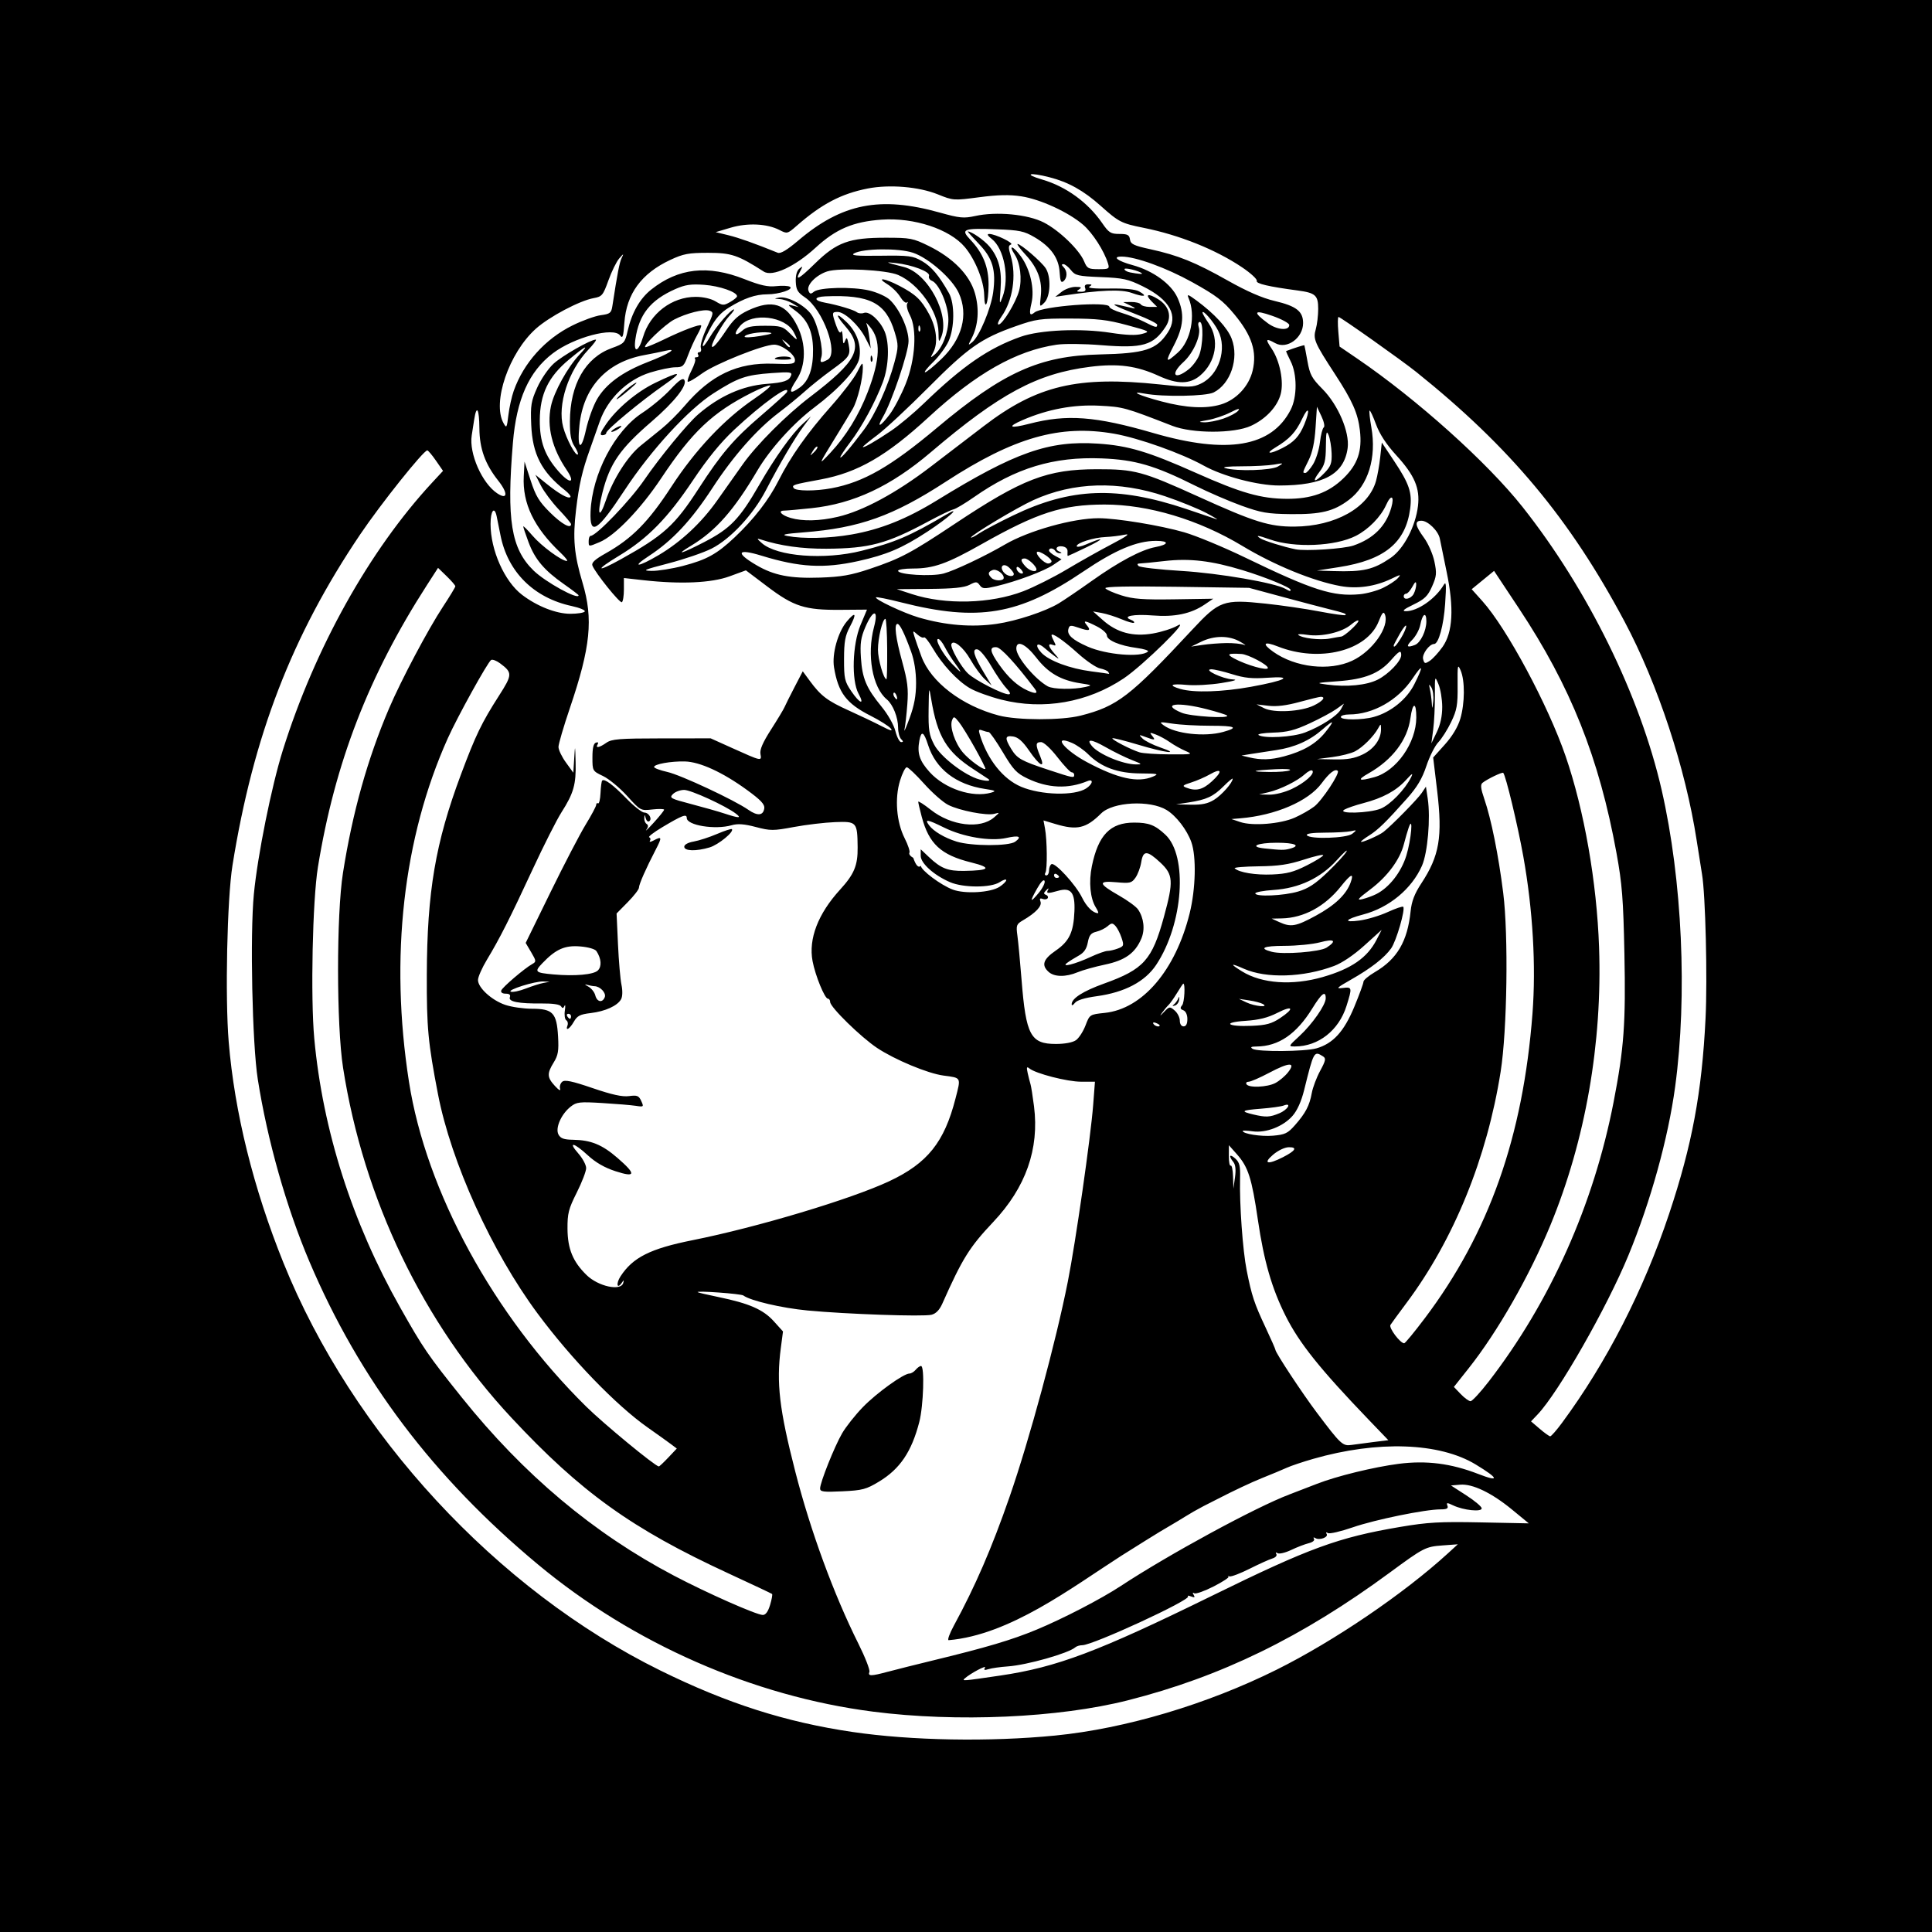 <?xml version="1.0" encoding="UTF-8" standalone="no"?>
<svg
   xmlns:dc="http://purl.org/dc/elements/1.1/"
   xmlns:cc="http://creativecommons.org/ns#"
   xmlns:rdf="http://www.w3.org/1999/02/22-rdf-syntax-ns#"
   xmlns:svg="http://www.w3.org/2000/svg"
   xmlns="http://www.w3.org/2000/svg"
   xmlns:sodipodi="http://sodipodi.sourceforge.net/DTD/sodipodi-0.dtd"
   xmlns:inkscape="http://www.inkscape.org/namespaces/inkscape"
   width="1000"
   height="1000"
   viewBox="0 0 264.583 264.583"
   version="1.1"
   id="svg2035"
   inkscape:version="1.0.2-2 (e86c870879, 2021-01-15)"
   sodipodi:docname="Hermes1.svg">
  <rect x="0" y="0" width="264.583" height="264.583" fill="#808080" stroke="none"/>
  <defs
     id="defs2029" />
  <sodipodi:namedview
     id="base"
     pagecolor="#ffffff"
     bordercolor="#666666"
     borderopacity="1.0"
     inkscape:pageopacity="0.0"
     inkscape:pageshadow="2"
     inkscape:zoom="0.47533025"
     inkscape:cx="826.61195"
     inkscape:cy="654.95311"
     inkscape:document-units="mm"
     inkscape:current-layer="layer2"
     inkscape:document-rotation="0"
     showgrid="false"
     units="px"
     inkscape:window-width="2558"
     inkscape:window-height="1368"
     inkscape:window-x="3234"
     inkscape:window-y="1442"
     inkscape:window-maximized="0" />
  <g
     inkscape:groupmode="layer"
     id="layer2"
     inkscape:label="Background">
    <circle
       style="fill:#ffffff;stroke:#ffffff;stroke-width:0.246"
       id="path831"
       cx="132.292"
       cy="132.292"
       r="132.168" />
  </g>
  <g
     inkscape:label="Layer 1"
     inkscape:groupmode="layer"
     id="layer1">
    <path
       style="fill:#000000;stroke-width:0.345"
       d="M 0,132.292 V 0 H 132.292 264.583 V 132.292 264.583 H 132.292 0 Z m 144.522,105.386 c 9.606,-0.948 20.775,-4.272 30.317,-9.022 7.833,-3.9 17.393,-10.392 23.427,-15.908 l 1.378,-1.26 -2.109,0.156 c -2.309,0.171 -2.572,0.307 -7.192,3.707 -12.042,8.862 -23.119,14.265 -35.887,17.504 -9.478,2.405 -23.435,3.025 -34.91,1.55 -16.421,-2.109 -32.877,-9.341 -45.878,-20.16 -14.317,-11.915 -24.418,-25.298 -31.286,-41.454 -3.162,-7.439 -5.764,-16.625 -7.08,-24.996 -0.756,-4.812 -1.074,-19.782 -0.537,-25.337 0.514,-5.321 2.417,-14.773 3.971,-19.725 4.389,-13.983 11.868,-27.386 20.448,-36.642 l 1.488,-1.606 -0.966,-1.396 c -0.531,-0.768 -1.066,-1.401 -1.188,-1.409 -0.496,-0.029 -6.378,7.339 -9.203,11.528 -9.339,13.848 -14.637,27.579 -17.477,45.303 -0.736,4.592 -1.024,18.061 -0.517,24.17 0.801,9.646 3.376,20.041 7.498,30.263 9.436,23.402 29.207,44.787 51.616,55.829 9.154,4.51 17.148,7.067 26.319,8.417 8.061,1.186 18.783,1.375 27.769,0.489 z m -7.571,-8.209 c 7.786,-1.146 13.41,-3.265 29.103,-10.967 13.263,-6.509 17.222,-7.957 25.686,-9.391 3.798,-0.644 5.432,-0.736 11.041,-0.623 l 6.583,0.133 -2.277,-1.873 c -2.812,-2.313 -5.428,-3.569 -7.129,-3.423 l -1.252,0.107 2.105,1.358 c 1.158,0.747 2.105,1.546 2.105,1.776 0,0.525 -2.499,0.265 -3.909,-0.407 -0.85,-0.405 -0.954,-0.4 -0.786,0.039 0.147,0.383 -0.083,0.507 -0.94,0.507 -2.098,0 -8.981,1.408 -12.012,2.457 -1.653,0.572 -3.188,0.927 -3.412,0.789 -0.246,-0.152 -0.316,-0.104 -0.177,0.121 0.279,0.451 -0.989,0.912 -1.552,0.564 -0.235,-0.145 -0.308,-0.098 -0.178,0.113 0.126,0.204 -0.188,0.461 -0.722,0.59 -0.52,0.126 -1.6,0.542 -2.4,0.924 -0.8,0.382 -1.638,0.582 -1.862,0.443 -0.246,-0.152 -0.316,-0.104 -0.177,0.121 0.13,0.21 -0.11,0.475 -0.55,0.607 -0.429,0.129 -1.821,0.757 -3.094,1.397 -1.272,0.64 -2.513,1.114 -2.756,1.053 -0.243,-0.06 -0.316,-0.041 -0.161,0.043 0.155,0.084 -0.749,0.68 -2.008,1.325 -1.259,0.645 -2.456,1.07 -2.66,0.944 -0.237,-0.146 -0.268,-0.064 -0.088,0.227 0.211,0.342 0.119,0.394 -0.367,0.207 -0.357,-0.137 -0.54,-0.14 -0.407,-0.008 0.458,0.458 -13.03,6.685 -14.481,6.685 -0.347,0 -0.778,0.13 -0.958,0.289 -0.927,0.818 -6.63,2.433 -9.231,2.614 -1.035,0.072 -2.227,0.24 -2.647,0.374 -0.577,0.183 -0.697,0.133 -0.488,-0.204 0.252,-0.407 -1.983,0.778 -2.757,1.462 -0.445,0.393 -0.352,0.386 4.814,-0.374 z m -15.328,-0.534 c 1.036,-0.28 3.822,-0.979 6.19,-1.553 7.293,-1.769 10.72,-2.787 14.125,-4.197 3.602,-1.492 8.865,-4.218 11.541,-5.98 6.582,-4.332 18.459,-10.783 23.082,-12.536 1.137,-0.431 2.842,-1.089 3.79,-1.461 2.668,-1.048 7.806,-2.305 11.198,-2.74 3.801,-0.487 7.169,-0.058 10.9,1.391 2.974,1.155 2.828,0.627 -0.363,-1.305 -4.973,-3.011 -13.418,-3.301 -22.252,-0.763 -1.421,0.408 -3.049,0.955 -3.617,1.216 -0.568,0.261 -2.116,0.905 -3.439,1.433 -1.323,0.527 -4,1.788 -5.95,2.801 -3.337,1.657 -3.718,1.98 -5.511,3.06 -0.9,0.534 -2.036,1.208 -2.525,1.497 -0.489,0.289 -2.855,1.766 -5.259,3.281 -6.812,4.373 -15.214,10.815 -23.613,11.541 -0.207,0 0.11,-0.891 0.702,-1.981 2.937,-5.397 5.205,-10.639 7.64,-17.656 2.726,-7.856 6.331,-21.176 7.972,-29.456 1.072,-5.407 3.135,-19.788 3.473,-24.202 l 0.244,-3.187 h -1.903 c -1.887,0 -6.21,-1.111 -7.079,-1.819 -0.362,-0.295 -0.408,-0.167 -0.23,0.639 0.123,0.554 0.295,1.235 0.384,1.513 0.089,0.278 0.306,1.647 0.483,3.041 0.739,5.831 -1.126,11.119 -5.587,15.84 -3.256,3.446 -4.223,4.997 -6.974,11.186 -0.384,0.864 -0.872,1.364 -1.478,1.516 -1.126,0.283 -11.663,-0.081 -16.979,-0.586 -3.527,-0.335 -7.831,-1.341 -8.785,-2.053 -0.32,-0.239 -6.492,-0.687 -6.259,-0.455 0.058,0.058 1.335,0.358 2.838,0.667 4.195,0.863 6.133,1.708 7.572,3.301 l 1.275,1.411 -0.299,2.277 c -0.628,4.776 -0.201,8.413 1.982,16.919 2.088,8.136 5.264,16.794 8.638,23.551 0.933,1.868 1.614,3.612 1.513,3.876 -0.233,0.607 0.223,0.602 2.562,-0.03 z m -9.313,-25.086 c 0,-0.823 1.964,-5.745 3.016,-7.559 0.52,-0.897 1.799,-2.511 2.841,-3.586 1.878,-1.938 5.574,-4.601 6.385,-4.601 0.232,0 0.614,-0.233 0.85,-0.517 0.236,-0.284 0.565,-0.517 0.731,-0.517 0.508,0 0.337,5.453 -0.241,7.681 -1.054,4.066 -2.639,6.414 -5.505,8.148 -1.76,1.066 -2.277,1.203 -5.019,1.334 -2.584,0.124 -3.057,0.064 -3.057,-0.383 z m -6.849,15.946 c 0.227,-0.759 0.35,-1.436 0.272,-1.503 -0.078,-0.068 -2.777,-1.341 -5.998,-2.829 -13.227,-6.112 -20.181,-11.104 -29.716,-21.331 -12.074,-12.952 -20.226,-29.902 -23.036,-47.9 -0.91,-5.826 -0.918,-20.958 -0.015,-26.686 1.305,-8.275 3.356,-15.599 6.311,-22.526 1.643,-3.852 5.353,-10.851 7.387,-13.936 0.93,-1.41 1.69,-2.667 1.69,-2.793 0,-0.126 -0.532,-0.745 -1.183,-1.376 l -1.183,-1.147 -1.528,2.371 C 50.487,92.513 45.85,104.508 43.538,118.748 c -0.737,4.54 -1.019,17.823 -0.499,23.476 1.154,12.543 5.192,25.193 11.74,36.787 3.206,5.676 3.802,6.547 8.461,12.364 8.461,10.564 18.054,18.622 29.062,24.411 4.519,2.377 11.272,5.365 12.156,5.379 0.392,0.007 0.727,-0.452 1.003,-1.371 z m -13.942,-20.183 1.167,-1.237 -0.782,-0.59 c -0.43,-0.324 -1.867,-1.352 -3.193,-2.284 -4.335,-3.045 -10.47,-9.396 -15.087,-15.618 -6.275,-8.456 -11.846,-20.723 -13.643,-30.041 -1.365,-7.079 -1.555,-9.102 -1.53,-16.346 0.039,-11.371 1.18,-18.076 4.659,-27.389 2.021,-5.409 2.839,-7.106 5.208,-10.806 1.87,-2.921 1.879,-3.179 0.161,-4.463 -0.487,-0.364 -1.038,-0.568 -1.222,-0.454 -0.466,0.288 -4.622,7.799 -5.935,10.728 -6.116,13.636 -7.968,30.02 -5.316,47.026 2.345,15.033 11.58,31.97 24.25,44.469 2.4,2.368 9.39,8.134 9.965,8.221 0.072,0.01 0.657,-0.537 1.298,-1.217 z m 96.65,-2.138 1.962,-0.242 -2.651,-2.76 c -6.723,-7 -9.536,-10.514 -11.422,-14.27 -1.889,-3.762 -2.968,-7.498 -3.794,-13.146 -0.835,-5.703 -1.322,-7.229 -2.864,-8.97 l -1.107,-1.25 -0.007,1.479 c -0.004,0.814 0.113,1.405 0.258,1.315 0.146,-0.09 0.289,0.582 0.317,1.493 l 0.052,1.657 0.217,-1.55 c 0.145,-1.038 0.071,-1.73 -0.224,-2.094 -0.696,-0.858 -0.514,-1.179 0.267,-0.472 0.581,0.526 0.698,1.015 0.652,2.723 -0.094,3.5 0.363,9.863 0.905,12.59 0.692,3.48 1.033,4.511 2.598,7.844 0.736,1.567 1.337,2.932 1.337,3.034 0,0.378 3.656,5.925 5.66,8.587 3.313,4.402 3.549,4.62 4.794,4.435 0.598,-0.089 1.97,-0.27 3.049,-0.404 z m 25.745,-2.618 c 6.101,-8.259 11.179,-18.169 14.67,-28.63 3.145,-9.424 4.484,-16.607 4.986,-26.756 0.272,-5.49 -0.01,-16.995 -0.484,-19.753 -0.098,-0.568 -0.429,-2.661 -0.736,-4.651 -1.527,-9.893 -5.324,-21.407 -9.885,-29.972 -7.483,-14.052 -15.669,-23.857 -28.515,-34.155 -1.992,-1.597 -10.378,-7.531 -10.642,-7.531 -0.11,-2.7e-5 -0.123,0.912 -0.028,2.026 l 0.172,2.026 2.412,1.644 c 8.163,5.564 17.822,14.231 22.639,20.315 8.939,11.29 16.099,25.853 19.055,38.757 2.824,12.326 3.544,28.171 1.849,40.652 -0.962,7.087 -3.339,15.664 -6.395,23.082 -2.958,7.179 -9.585,18.792 -12.437,21.794 l -0.904,0.951 1.188,1.016 c 0.653,0.559 1.299,1.022 1.435,1.03 0.136,0.008 0.865,-0.822 1.621,-1.845 z m -10.054,-5.634 c 8.443,-10.925 14.398,-24.254 17.123,-38.327 1.42,-7.331 1.67,-10.776 1.476,-20.296 -0.153,-7.501 -0.315,-9.554 -1.084,-13.776 -2.374,-13.032 -6.283,-22.833 -13.36,-33.504 l -3.407,-5.137 -1.532,1.255 -1.532,1.255 1.461,1.627 c 3.363,3.746 8.993,14.234 11.404,21.245 2.543,7.394 4.268,17.241 4.579,26.142 0.461,13.163 -1.86,26.431 -6.657,38.068 -2.872,6.967 -7.243,14.619 -11.199,19.608 l -2.026,2.555 0.936,0.977 c 0.515,0.537 1.12,0.977 1.345,0.977 0.225,0 1.338,-1.201 2.473,-2.67 z m -8.747,-8.675 c 8.801,-11.683 13.464,-24.874 14.756,-41.742 0.5,-6.524 0.052,-14.206 -1.252,-21.499 -0.766,-4.283 -2.407,-11.118 -2.753,-11.464 -0.139,-0.139 -2.181,0.842 -2.837,1.364 -0.306,0.243 -0.247,0.782 0.239,2.195 0.953,2.771 1.937,7.653 2.595,12.881 0.728,5.783 0.541,18.839 -0.351,24.479 -1.872,11.844 -6.419,23.014 -12.901,31.686 -1.058,1.416 -2.045,2.766 -2.192,2.999 -0.25,0.398 1.322,2.5 1.881,2.515 0.13,0.004 1.396,-1.533 2.813,-3.414 z M 85.35,175.7 c 0.123,-0.452 0.097,-0.453 -0.211,-0.01 -0.648,0.933 -0.798,0.083 -0.159,-0.899 1.686,-2.592 4.079,-3.793 9.861,-4.949 8.877,-1.774 21.713,-5.623 26.943,-8.079 5.232,-2.457 7.536,-5.333 9.07,-11.323 0.758,-2.961 0.838,-2.811 -1.663,-3.147 -2.135,-0.287 -6.654,-2.169 -9.073,-3.779 -2.234,-1.486 -6.43,-5.594 -6.43,-6.294 0,-0.247 -0.136,-0.449 -0.302,-0.449 -0.437,0 -1.728,-3.154 -2.105,-5.143 -0.578,-3.048 0.747,-6.492 3.768,-9.796 1.935,-2.117 2.432,-3.315 2.404,-5.8 -0.039,-3.47 -0.119,-3.559 -3.11,-3.444 -1.403,0.054 -3.928,0.354 -5.612,0.667 -2.845,0.529 -3.215,0.529 -5.227,10e-4 -1.59,-0.417 -2.47,-0.481 -3.309,-0.24 -2.258,0.648 -6.144,0.016 -6.144,-0.998 0,-0.6 -0.612,-0.369 -3.338,1.259 -1.173,0.7 -1.986,1.325 -1.807,1.389 0.179,0.064 0.229,0.273 0.11,0.465 -0.132,0.213 0.06,0.202 0.492,-0.029 1.149,-0.615 1.185,-0.463 0.291,1.258 -1.343,2.587 -2.294,4.745 -2.294,5.207 0,0.233 -0.69,1.124 -1.532,1.979 l -1.532,1.554 0.192,4.2 c 0.106,2.31 0.32,4.81 0.477,5.556 0.169,0.803 0.149,1.609 -0.048,1.977 -0.482,0.901 -2.16,1.668 -4.167,1.906 -1.455,0.172 -1.845,0.373 -2.307,1.185 -0.57,1.002 -1.198,1.365 -0.866,0.5 0.102,-0.265 0.024,-0.581 -0.172,-0.702 -0.196,-0.121 -0.283,-0.718 -0.192,-1.327 0.09,-0.608 0.067,-0.895 -0.053,-0.637 -0.164,0.355 -0.28,0.368 -0.473,0.056 -0.162,-0.261 -1.13,-0.405 -2.628,-0.39 -3.199,0.032 -4.614,-0.245 -4.379,-0.858 0.124,-0.324 -0.064,-0.483 -0.569,-0.483 -0.45,0 -0.697,-0.174 -0.612,-0.431 0.146,-0.442 3.177,-3.029 4.253,-3.632 0.562,-0.314 0.552,-0.418 -0.153,-1.612 l -0.753,-1.276 3.4,-6.946 c 1.87,-3.82 4.043,-7.995 4.829,-9.277 0.786,-1.282 1.43,-2.493 1.43,-2.69 0,-0.197 0.116,-0.288 0.258,-0.202 0.142,0.086 0.291,-0.545 0.331,-1.402 0.04,-0.857 0.143,-1.629 0.229,-1.714 0.305,-0.305 1.485,0.568 3.323,2.46 1.026,1.055 2.125,1.919 2.442,1.919 0.64,0 1.139,0.904 0.662,1.199 -0.167,0.103 -0.375,-0.086 -0.462,-0.42 -0.142,-0.543 -0.163,-0.545 -0.198,-0.025 -0.022,0.32 0.123,0.683 0.321,0.806 0.248,0.153 0.236,0.403 -0.038,0.795 -0.22,0.315 0.238,-0.125 1.016,-0.978 0.778,-0.853 1.415,-1.648 1.416,-1.766 2.64e-4,-0.119 -0.724,-0.134 -1.61,-0.035 -1.604,0.181 -1.619,0.173 -3.455,-1.851 -1.014,-1.118 -2.498,-2.345 -3.298,-2.726 -1.444,-0.689 -1.454,-0.706 -1.454,-2.555 0,-1.282 0.149,-1.911 0.479,-2.021 0.29,-0.097 0.384,-0.007 0.238,0.23 -0.354,0.573 0.215,0.474 1.188,-0.208 0.737,-0.517 1.759,-0.598 7.57,-0.603 l 6.718,-0.005 2.928,1.32 c 4.054,1.828 4.082,1.834 3.889,0.827 -0.113,-0.592 0.315,-1.581 1.45,-3.351 0.886,-1.382 1.715,-2.761 1.844,-3.065 0.129,-0.304 0.744,-1.534 1.367,-2.733 l 1.133,-2.18 0.969,1.318 c 1.506,2.05 2.401,2.728 5.368,4.067 1.516,0.684 3.528,1.644 4.471,2.133 1.243,0.645 1.58,0.727 1.226,0.3 -0.269,-0.324 -1.506,-1.103 -2.748,-1.731 -3.317,-1.677 -4.433,-3.154 -5.005,-6.625 -0.304,-1.847 0.53,-4.832 1.758,-6.292 1.205,-1.432 1.389,-1.105 0.413,0.733 -0.649,1.223 -0.796,2.035 -0.799,4.426 -0.004,2.663 0.086,3.061 0.989,4.393 1.166,1.719 1.882,1.967 0.998,0.345 -0.991,-1.818 -0.847,-6.741 0.276,-9.417 l 0.879,-2.096 -3.64,0.029 c -4.851,0.039 -6.376,-0.447 -10,-3.186 l -2.942,-2.223 -2.239,0.821 c -2.479,0.909 -6.71,1.098 -11.799,0.529 l -2.67,-0.299 v 1.57 c 0,0.864 -0.125,1.648 -0.278,1.742 -0.279,0.173 -3.654,-4.025 -4.036,-5.021 -0.148,-0.386 0.351,-0.846 1.796,-1.658 3.635,-2.043 5.871,-4.307 9.01,-9.127 3.301,-5.068 7.266,-9.274 11.361,-12.052 1.387,-0.941 2.369,-1.763 2.182,-1.825 -0.188,-0.063 -1.323,0.381 -2.523,0.986 -5.365,2.705 -8.16,5.346 -12.404,11.721 -2.812,4.223 -6.327,7.87 -8.437,8.751 -1.544,0.645 -1.494,0.651 -1.494,-0.173 0,-0.379 0.122,-0.689 0.272,-0.689 0.77,0 5.416,-4.846 7.334,-7.648 2.103,-3.073 5.914,-7.71 7.374,-8.973 2.916,-2.521 6.087,-3.937 9.388,-4.189 2.369,-0.181 3.07,-0.421 3.348,-1.145 0.183,-0.476 -0.14,-0.517 -2.643,-0.336 -3.564,0.258 -4.597,0.615 -7.952,2.753 -3.447,2.197 -8.596,7.803 -12.209,13.295 -3.73,5.669 -4.791,6.338 -4.654,2.932 0.207,-5.148 3.309,-11.068 7.089,-13.531 1.199,-0.781 2.922,-2.216 3.828,-3.187 1.209,-1.297 1.722,-1.646 1.928,-1.313 0.44,0.713 -1.35,2.988 -4.46,5.667 -4.356,3.753 -5.736,5.744 -6.757,9.744 -0.783,3.069 -0.451,3.792 0.479,1.042 0.967,-2.859 2.98,-6.023 4.741,-7.451 0.735,-0.596 2.033,-1.646 2.886,-2.335 0.853,-0.688 2.256,-2.083 3.119,-3.099 3.618,-4.26 7.25,-5.985 12.213,-5.8 2.604,0.097 2.926,0.042 2.926,-0.497 0,-0.778 -1.799,-2.113 -2.846,-2.113 -1.5,0 -8.094,2.636 -9.887,3.952 -0.973,0.714 -1.849,1.217 -1.948,1.118 -0.099,-0.099 0.134,-0.796 0.518,-1.549 0.384,-0.753 0.602,-1.465 0.483,-1.584 -0.118,-0.118 -0.025,-0.215 0.207,-0.215 0.232,0 0.326,-0.155 0.209,-0.345 -0.117,-0.189 -0.038,-0.345 0.175,-0.345 0.214,0 0.302,-0.273 0.195,-0.607 -0.106,-0.334 0.261,-1.567 0.816,-2.74 0.953,-2.014 0.973,-2.144 0.359,-2.339 -0.778,-0.247 -3.143,0.35 -4.816,1.215 -1.288,0.666 -4.521,3.782 -3.924,3.782 0.195,0 1.352,-0.484 2.569,-1.076 2.501,-1.215 4.84,-2.097 5.038,-1.899 0.073,0.073 -0.165,0.656 -0.53,1.296 -0.364,0.64 -0.934,1.899 -1.267,2.799 -0.552,1.494 -0.702,1.636 -1.727,1.636 -0.617,0 -2.174,0.325 -3.458,0.721 -3.105,0.959 -5.82,3.591 -6.897,6.686 -0.396,1.137 -0.997,2.842 -1.337,3.79 -1.069,2.979 -1.497,4.84 -1.911,8.31 -0.468,3.921 -0.272,6.126 0.887,9.999 1.489,4.973 1.104,8.798 -1.724,17.135 -0.864,2.546 -1.57,4.955 -1.57,5.352 0,0.398 0.457,1.354 1.016,2.125 l 1.016,1.402 0.125,-2.008 c 0.117,-1.871 0.13,-1.83 0.19,0.611 0.075,2.998 -0.27,4.213 -1.935,6.821 -0.653,1.023 -2.418,4.511 -3.921,7.751 -3.156,6.801 -4.549,9.556 -6.277,12.416 -0.68,1.126 -1.237,2.386 -1.237,2.801 0,1.06 1.877,2.774 3.728,3.405 0.859,0.293 2.518,0.532 3.687,0.532 2.833,0 3.369,0.573 3.551,3.799 0.111,1.962 0.009,2.573 -0.593,3.547 -0.944,1.527 -0.917,2.057 0.165,3.229 0.525,0.57 0.817,0.729 0.709,0.389 -0.1,-0.318 0.029,-0.753 0.288,-0.968 0.359,-0.298 1.341,-0.092 4.169,0.874 2.65,0.905 4.064,1.215 4.984,1.092 1.111,-0.149 1.337,-0.059 1.667,0.667 0.369,0.809 0.342,0.833 -0.737,0.666 -0.616,-0.095 -2.675,-0.267 -4.576,-0.382 -3.138,-0.19 -3.539,-0.145 -4.349,0.493 -1.299,1.022 -2.139,2.942 -1.671,3.817 0.287,0.537 0.737,0.699 1.995,0.719 2.456,0.04 3.988,0.667 6.09,2.491 2.587,2.245 2.512,2.723 -0.287,1.813 -1.483,-0.482 -2.709,-1.188 -3.782,-2.177 -1.922,-1.774 -2.778,-1.936 -1.294,-0.246 0.588,0.67 1.069,1.57 1.069,2.002 0,0.431 -0.579,1.937 -1.286,3.347 -1.128,2.249 -1.284,2.859 -1.269,4.975 0.02,2.745 0.741,4.495 2.603,6.315 1.607,1.571 4.717,2.246 5.031,1.092 z m 8.357,-59.742 c 0,-0.292 0.515,-0.576 1.292,-0.711 0.711,-0.124 2.145,-0.589 3.187,-1.034 1.042,-0.445 1.961,-0.743 2.042,-0.663 0.346,0.344 -1.842,2.14 -3.046,2.501 -1.843,0.552 -3.474,0.509 -3.474,-0.093 z M 83.006,58.081 c 1.459,-2.12 4.197,-4.426 6.693,-5.635 3.533,-1.712 3.968,-1.623 1.264,0.26 -3.187,2.22 -7.936,6.157 -7.936,6.58 0,0.173 -0.24,0.315 -0.533,0.315 -0.404,0 -0.28,-0.368 0.512,-1.52 z m 0.71,1.027 c 0,-0.095 0.31,-0.338 0.689,-0.541 0.379,-0.203 0.689,-0.291 0.689,-0.196 0,0.095 -0.31,0.338 -0.689,0.541 -0.379,0.203 -0.689,0.291 -0.689,0.196 z m 0.861,-4.646 c 0.67,-0.77 2.584,-2.267 2.584,-2.02 0,0.068 -0.736,0.728 -1.636,1.468 -0.9,0.74 -1.326,0.988 -0.947,0.553 z m 21.532,-5.329 c 0,-0.299 1.712,-0.432 2.131,-0.166 0.289,0.183 -0.015,0.289 -0.839,0.292 -0.711,0.003 -1.292,-0.054 -1.292,-0.127 z M 175.69,158.479 c 1.741,-0.888 2.034,-1.387 0.805,-1.369 -0.558,0.008 -1.472,0.445 -2.161,1.034 -1.43,1.223 -0.726,1.397 1.355,0.335 z m 1.661,-4.399 c 1.45,-1.649 1.986,-2.676 2.294,-4.391 0.136,-0.758 0.652,-2.125 1.147,-3.038 0.758,-1.398 0.821,-1.71 0.402,-1.976 -1.248,-0.789 -1.266,-0.757 -2.602,4.633 -0.379,1.529 -0.943,2.779 -1.584,3.509 -1.276,1.453 -3.612,2.363 -5.439,2.118 -0.759,-0.102 -1.381,-0.127 -1.381,-0.056 0,0.397 2.501,0.792 4.134,0.652 1.664,-0.142 2.033,-0.319 3.029,-1.452 z m -2.157,-1.617 c 1.194,-0.499 1.765,-1.521 0.592,-1.06 -0.332,0.13 -1.73,0.325 -3.108,0.432 -2.665,0.207 -2.863,0.357 -1.044,0.788 1.724,0.408 2.259,0.384 3.56,-0.159 z m -0.541,-4.145 c 0.542,-0.28 1.325,-0.939 1.738,-1.464 1.125,-1.427 0.188,-1.405 -2.576,0.061 -1.269,0.673 -2.535,1.224 -2.815,1.224 -0.28,0 -0.413,0.155 -0.296,0.345 0.321,0.519 2.829,0.414 3.949,-0.165 z m 5.614,-4.744 c 2.287,-0.652 3.793,-2.298 5.192,-5.674 0.696,-1.678 1.265,-3.232 1.265,-3.454 0,-0.222 0.699,-0.813 1.553,-1.313 3.055,-1.791 4.477,-4.209 4.904,-8.344 0.142,-1.375 0.536,-2.397 1.471,-3.819 2.476,-3.765 2.918,-6.36 2.162,-12.687 l -0.544,-4.544 1.597,-1.777 c 1.024,-1.139 1.784,-2.405 2.118,-3.528 0.629,-2.118 0.65,-5.212 0.046,-6.622 -0.403,-0.94 -0.441,-0.753 -0.415,2.067 0.025,2.679 -0.095,3.358 -0.882,4.995 -0.501,1.042 -1.292,2.289 -1.757,2.772 -0.466,0.482 -1.2,1.94 -1.633,3.239 -0.583,1.753 -1.269,2.905 -2.655,4.463 -2.877,3.234 -3.972,4.304 -5.189,5.069 -0.616,0.388 -1.12,0.772 -1.12,0.853 0,0.219 2.441,-0.839 3.074,-1.332 1.116,-0.87 4.698,-4.517 5.251,-5.348 l 0.574,-0.862 0.246,1.643 c 0.401,2.674 -0.008,7.424 -0.792,9.196 -1.404,3.173 -4.494,5.733 -8.056,6.672 -2.502,0.66 -2.789,1.136 -0.497,0.825 1.042,-0.141 2.776,-0.661 3.855,-1.155 1.079,-0.494 2.038,-0.821 2.132,-0.727 0.323,0.323 -0.948,4.705 -1.652,5.693 -0.924,1.298 -2.757,2.725 -5.514,4.292 -1.948,1.107 -2.093,1.255 -1.12,1.135 1.3,-0.16 1.316,-0.082 0.517,2.465 -1.048,3.339 -3.845,5.538 -7.055,5.544 -0.926,0.001 -0.918,-0.018 0.594,-1.412 1.777,-1.638 3.618,-4.279 3.618,-5.191 0,-1.106 -0.557,-0.684 -1.838,1.39 -2.175,3.523 -4.625,5.198 -7.636,5.218 -0.751,0.005 -0.899,0.092 -0.541,0.319 0.684,0.433 7.15,0.386 8.726,-0.064 z m -32.923,-1.119 c 0.405,-0.284 0.996,-1.193 1.312,-2.021 0.573,-1.5 0.581,-1.505 2.632,-1.72 5.181,-0.542 9.695,-5.833 11.632,-13.637 0.829,-3.339 0.934,-7.782 0.23,-9.754 -0.601,-1.683 -2.077,-3.599 -3.387,-4.396 -2.277,-1.385 -7.366,-1.117 -8.965,0.471 -2.067,2.053 -3.303,2.339 -6.255,1.451 l -1.639,-0.493 0.203,1.096 c 0.296,1.597 0.336,5.609 0.06,6.054 -0.13,0.21 -0.072,0.382 0.129,0.382 0.201,0 0.365,-0.301 0.365,-0.669 0,-0.368 0.149,-0.761 0.332,-0.874 0.475,-0.294 3.336,2.825 4.185,4.563 0.624,1.277 1.51,2.147 2.187,2.147 0.112,0 -0.018,-0.349 -0.289,-0.775 -0.775,-1.222 -0.994,-3.497 -0.546,-5.669 0.881,-4.268 2.518,-5.955 5.781,-5.957 2.008,-10e-4 2.858,0.326 4.275,1.647 3.119,2.908 2.466,12.239 -1.248,17.832 -1.527,2.3 -4.309,3.769 -8.131,4.293 -1.693,0.232 -2.732,0.554 -3.014,0.931 -0.237,0.317 -0.431,0.398 -0.431,0.179 0,-0.807 1.554,-1.8 4.442,-2.839 5.437,-1.957 6.574,-3.224 8.194,-9.141 1.336,-4.88 1.276,-5.779 -0.496,-7.433 -1.81,-1.688 -2.347,-1.697 -2.613,-0.044 -0.114,0.711 -0.467,1.66 -0.783,2.11 -0.525,0.747 -0.752,0.802 -2.611,0.634 -2.582,-0.234 -2.498,0.199 0.353,1.819 1.167,0.664 2.336,1.517 2.598,1.896 0.807,1.171 0.987,2.763 0.453,4.012 -0.851,1.99 -2.226,2.971 -4.977,3.55 -1.37,0.288 -3.053,0.759 -3.739,1.046 -1.631,0.681 -3.194,0.662 -3.979,-0.049 -1.014,-0.917 -0.746,-1.728 0.955,-2.899 1.88,-1.293 2.464,-2.518 2.582,-5.416 0.105,-2.57 -0.479,-3.293 -2.249,-2.786 -1.41,0.404 -1.659,0.381 -1.371,-0.129 0.154,-0.272 0.066,-0.256 -0.238,0.043 -0.374,0.368 -0.385,0.509 -0.048,0.632 0.238,0.087 0.349,0.294 0.247,0.459 -0.102,0.165 -0.415,0.212 -0.695,0.104 -0.364,-0.14 -0.448,-0.034 -0.293,0.37 0.23,0.6 -0.643,1.533 -2.394,2.556 -0.91,0.532 -0.964,0.683 -0.766,2.123 0.117,0.853 0.372,3.566 0.567,6.029 0.601,7.599 1.236,8.785 4.703,8.785 1.225,0 2.293,-0.201 2.743,-0.516 z m 11.474,-2.031 c 0,-0.074 -0.241,-0.228 -0.535,-0.341 -0.307,-0.118 -0.445,-0.06 -0.324,0.135 0.202,0.327 0.859,0.484 0.859,0.205 z m 3.79,-0.861 c 0,-0.599 -0.222,-1.082 -0.556,-1.21 -0.431,-0.165 -0.467,-0.32 -0.159,-0.691 0.315,-0.379 0.45,-2.959 0.156,-2.959 -0.041,0 -0.429,0.581 -0.863,1.292 -0.434,0.711 -0.954,1.447 -1.156,1.636 -0.202,0.189 -0.596,0.662 -0.876,1.05 -0.373,0.518 -0.306,0.494 0.255,-0.092 0.732,-0.765 0.794,-0.773 1.464,-0.199 0.385,0.33 0.7,0.953 0.7,1.384 0,0.468 0.209,0.785 0.517,0.785 0.34,0 0.517,-0.34 0.517,-0.997 z m -1.86,-1.992 c 0.208,-0.157 0.477,-0.517 0.597,-0.801 0.153,-0.363 0.194,-0.32 0.138,0.144 -0.044,0.363 -0.313,0.724 -0.597,0.801 -0.332,0.091 -0.382,0.039 -0.138,-0.144 z m 14.552,1.86 c 2.028,-1.342 1.78,-1.816 -0.376,-0.718 -1.301,0.662 -2.519,0.967 -4.336,1.087 -3.291,0.216 -2.542,0.828 0.836,0.684 1.981,-0.084 2.713,-0.283 3.876,-1.052 z m -97.097,-0.25 c 0,-0.189 -0.164,-0.345 -0.365,-0.345 -0.201,0 -0.269,0.155 -0.152,0.345 0.117,0.189 0.281,0.344 0.365,0.344 0.084,0 0.152,-0.155 0.152,-0.344 z M 172.944,137.493 c -0.284,-0.159 -1.137,-0.382 -1.895,-0.495 l -1.378,-0.205 1.034,0.49 c 1.131,0.536 3.159,0.726 2.239,0.21 z m -90.12,-0.939 c 0.218,-0.569 -0.633,-1.475 -1.405,-1.496 -0.221,-0.007 -0.686,-0.093 -1.034,-0.194 -0.368,-0.107 -0.305,-0.012 0.152,0.228 0.43,0.226 0.874,0.774 0.985,1.216 0.233,0.927 0.986,1.069 1.302,0.245 z m -8.395,-1.943 0.847,-0.159 -0.861,-0.042 c -1.144,-0.056 -5.074,1.183 -4.45,1.402 0.268,0.094 1.192,-0.102 2.052,-0.436 0.86,-0.334 1.946,-0.679 2.412,-0.766 z m 106.721,-0.81 c 3.915,-1.127 6.102,-2.641 7.368,-5.103 l 0.696,-1.354 -2.364,2.136 c -1.458,1.317 -3.048,2.392 -4.147,2.804 -4.22,1.582 -9.288,1.74 -12.352,0.384 -1.879,-0.831 -1.972,-0.698 -0.254,0.364 2.711,1.675 6.893,1.967 11.052,0.77 z m -99.273,-0.9 c 0.552,-0.552 0.475,-1.619 -0.193,-2.645 -0.184,-0.283 -1.113,-0.552 -2.222,-0.644 -2.115,-0.175 -3.339,0.367 -5.189,2.301 -1.128,1.179 -1.006,1.302 1.519,1.531 2.922,0.265 5.507,0.034 6.084,-0.543 z m 67.502,-1.861 c 0.966,-0.449 2.002,-0.815 2.303,-0.815 0.301,0 0.939,-0.149 1.418,-0.331 0.808,-0.307 0.844,-0.412 0.494,-1.464 -0.207,-0.623 -0.584,-1.355 -0.837,-1.627 -0.4,-0.428 -0.542,-0.423 -1.074,0.04 -0.337,0.293 -1.033,0.633 -1.546,0.755 -0.735,0.174 -0.982,0.485 -1.166,1.467 -0.167,0.889 -0.524,1.406 -1.247,1.806 -0.557,0.308 -1.273,0.756 -1.59,0.996 -0.898,0.678 1.104,0.169 3.246,-0.826 z m 32.307,-1.272 c 1.437,-0.941 1.058,-1.244 -0.904,-0.722 -0.995,0.265 -3.196,0.483 -4.892,0.486 -2.867,0.004 -3.554,0.324 -1.74,0.811 1.536,0.413 6.621,0.025 7.536,-0.575 z m -1.468,-4.377 c 2.626,-1.432 4.166,-2.907 4.755,-4.555 0.487,-1.361 0.032,-1.17 -1.35,0.567 -2.177,2.739 -5.084,4.309 -8.092,4.37 l -1.38,0.028 1.034,0.473 c 1.599,0.732 2.294,0.61 5.034,-0.884 z m -37.161,-4.745 c -0.108,-0.28 -0.493,0.099 -0.992,0.978 -1.083,1.907 -1.029,2.112 0.176,0.669 0.545,-0.653 0.912,-1.394 0.816,-1.646 z m 45.415,1.801 c 1.772,-0.891 3.419,-2.995 4.121,-5.265 0.681,-2.203 0.979,-5.727 0.324,-3.839 -0.164,0.474 -0.46,1.491 -0.657,2.26 -0.546,2.129 -2.26,4.441 -4.592,6.194 -1.727,1.298 -1.923,1.539 -1.094,1.339 0.556,-0.134 1.41,-0.444 1.897,-0.689 z m -10.703,-0.351 c 1.41,-0.419 2.373,-1.052 4.058,-2.67 1.215,-1.167 2.373,-2.431 2.573,-2.81 0.2,-0.379 -0.397,0.152 -1.325,1.18 -2.219,2.456 -5.177,3.85 -8.665,4.083 -1.374,0.092 -2.498,0.302 -2.498,0.466 0,0.5 3.891,0.334 5.857,-0.25 z m -40.88,-0.652 c 0.504,-0.33 0.916,-0.741 0.916,-0.913 0,-0.172 -0.409,-0.045 -0.909,0.283 -1.193,0.782 -4.968,0.781 -6.787,-0.001 -2.192,-0.943 -4.018,-2.58 -4.018,-3.604 v -0.9 l 1.12,1.06 c 1.653,1.564 2.581,1.93 4.816,1.899 3.548,-0.05 3.873,-0.44 0.968,-1.16 -4.146,-1.027 -5.775,-2.535 -6.768,-6.264 -0.26,-0.975 -0.474,-1.893 -0.476,-2.039 -0.003,-0.147 0.771,0.346 1.718,1.095 2.788,2.204 6.785,2.682 8.674,1.037 0.798,-0.695 0.798,-0.696 0.041,-0.488 -1.05,0.288 -4.793,-0.435 -6.343,-1.226 -0.706,-0.36 -2.187,-1.665 -3.292,-2.901 -1.105,-1.235 -2.171,-2.246 -2.369,-2.247 -0.198,-1.1e-4 -0.613,0.822 -0.922,1.827 -0.751,2.44 -0.491,5.678 0.634,7.899 0.465,0.917 0.758,1.809 0.651,1.982 -0.107,0.173 0.13,0.488 0.527,0.7 0.603,1.765 1.032,1.071 1.032,1.071 0.014,0.622 2.748,2.665 4.383,3.276 1.672,0.624 5.184,0.412 6.404,-0.387 z m 8.151,-1.362 c 0,-0.084 -0.155,-0.248 -0.345,-0.365 -0.189,-0.117 -0.345,-0.049 -0.345,0.152 0,0.201 0.155,0.365 0.345,0.365 0.189,0 0.345,-0.068 0.345,-0.152 z m 33.934,-1.57 c 1.232,-0.625 2.24,-1.252 2.24,-1.392 0,-0.141 -1.201,0.135 -2.67,0.611 -2.076,0.674 -3.452,0.877 -6.184,0.91 -1.933,0.024 -3.405,0.147 -3.273,0.274 0.597,0.573 2.86,0.944 5.15,0.843 2.006,-0.088 2.938,-0.333 4.737,-1.247 z m -2.325,-2.284 c 1.57,-0.421 0.704,-0.816 -1.788,-0.816 -2.703,0 -3.876,0.551 -1.664,0.782 2.316,0.242 2.665,0.245 3.452,0.034 z m -37.618,-0.96 c 0.968,-0.708 0.523,-0.899 -1.193,-0.514 -2.209,0.496 -5.902,-0.118 -8.551,-1.422 -2.318,-1.141 -2.711,-1.2 -2.047,-0.305 0.61,0.821 2.111,1.711 3.752,2.224 2.042,0.638 7.175,0.649 8.039,0.018 z m 46.165,-1.087 c 0.645,-0.523 0.639,-0.536 -0.193,-0.349 -0.474,0.106 -2.072,0.195 -3.552,0.198 -1.705,0.003 -2.612,0.131 -2.477,0.349 0.362,0.586 5.454,0.424 6.221,-0.198 z m -7.888,-2.203 c 0.896,-0.396 2.102,-1.085 2.681,-1.531 1.064,-0.82 3.532,-4.556 3.217,-4.871 -0.352,-0.352 -1.164,0.271 -2.215,1.697 -1.809,2.454 -6.318,4.394 -11.146,4.794 l -1.206,0.1 1.206,0.408 c 1.69,0.572 5.513,0.266 7.463,-0.597 z m -76.537,-0.557 c -1.414,-1.076 -6.143,-3.243 -7.078,-3.243 -0.533,0 -1.224,0.255 -1.536,0.567 -0.526,0.526 -0.349,0.624 2.473,1.362 1.672,0.437 3.738,1.024 4.59,1.305 1.999,0.657 2.405,0.66 1.55,0.009 z m 3.894,-0.708 c 0.081,-0.562 -0.467,-1.147 -2.38,-2.538 -3.318,-2.413 -6.44,-3.845 -8.494,-3.895 -1.916,-0.047 -4.217,0.367 -4.217,0.758 0,0.151 0.817,0.457 1.816,0.68 1.825,0.408 9.175,3.843 11.103,5.189 1.242,0.867 2.03,0.796 2.172,-0.194 z m 84.403,0.036 c 1.305,-0.522 3.342,-2.618 4.173,-4.294 0.328,-0.662 0.162,-0.572 -0.718,0.391 -1.338,1.464 -3.173,2.452 -5.845,3.15 -1.053,0.275 -2.209,0.671 -2.569,0.88 -1.063,0.617 3.384,0.503 4.96,-0.128 z m -22.801,-1.218 c 1.047,-0.647 2.545,-2.344 2.545,-2.883 0,-0.119 -0.557,0.34 -1.238,1.021 -1.413,1.413 -2.354,1.849 -4.791,2.224 l -1.723,0.265 2.026,0.043 c 1.503,0.032 2.324,-0.141 3.181,-0.67 z m -30.528,-0.982 c 0.733,-0.212 0.604,-0.288 -0.861,-0.507 -3.95,-0.593 -6.733,-2.742 -7.775,-6.006 -0.591,-1.852 -0.932,-2.029 -1.196,-0.623 -0.327,1.741 0.012,2.781 1.409,4.327 2.057,2.277 5.868,3.548 8.424,2.81 z m 13.005,-0.572 c 0.922,-0.599 1.053,-1.366 0.172,-1.002 -2.654,1.096 -5.414,0.976 -8.197,-0.357 -1.506,-0.721 -1.957,-1.201 -3.382,-3.598 -0.905,-1.521 -1.777,-2.766 -1.938,-2.766 -0.161,0 -0.556,-0.101 -0.878,-0.224 -0.486,-0.186 -0.542,-0.084 -0.331,0.603 1.038,3.384 3.173,6.07 5.657,7.116 2.726,1.148 7.302,1.265 8.896,0.228 z m 28.164,0.074 c 1.781,-0.837 3.211,-2.117 2.81,-2.518 -0.126,-0.126 -0.577,0.09 -1.003,0.48 -1.014,0.929 -3.362,2.096 -4.989,2.479 l -1.297,0.306 1.378,0.031 c 0.787,0.018 2.117,-0.316 3.101,-0.778 z m -10.934,-1.051 c 1.512,-1.386 1.349,-1.887 -0.305,-0.941 -0.64,0.366 -1.781,0.861 -2.536,1.101 -1.17,0.371 -1.271,0.475 -0.689,0.703 1.344,0.525 2.26,0.301 3.53,-0.863 z m -30.608,-0.307 c -0.079,-0.059 -1.023,-0.68 -2.099,-1.379 -3.621,-2.355 -4.896,-4.476 -5.736,-9.537 -0.306,-1.847 -0.316,-1.812 -0.36,1.383 -0.039,2.825 0.067,3.492 0.763,4.823 0.874,1.671 4.191,4.221 6.195,4.763 0.976,0.264 1.622,0.236 1.236,-0.053 z m 22.53,-0.339 c 0.87,-0.372 0.694,-0.417 -1.723,-0.434 -3.1,-0.022 -5.366,-0.85 -7.125,-2.604 -0.594,-0.592 -1.6,-1.299 -2.236,-1.572 -2.773,-1.188 -1.084,0.964 2.078,2.649 4.22,2.249 6.946,2.843 9.006,1.961 z m 30.319,0.077 c 3.025,-0.84 5.736,-4.701 5.743,-8.178 0.004,-2.174 -0.5,-2.112 -0.803,0.098 -0.41,2.991 -2.47,5.705 -5.739,7.56 -1.646,0.934 -1.361,1.119 0.8,0.519 z m -41.107,-0.32 c 0,-0.189 -0.155,-0.345 -0.345,-0.345 -0.19,0 -1.067,-0.93 -1.95,-2.067 -0.928,-1.196 -1.872,-2.067 -2.239,-2.067 -0.767,0 -0.789,0.34 -0.123,1.932 0.74,1.771 -0.057,1.355 -1.544,-0.804 -0.852,-1.238 -1.484,-1.794 -2.153,-1.897 -1.124,-0.172 -1.185,0.203 -0.276,1.694 0.812,1.331 1.361,1.639 5.154,2.89 3.374,1.112 3.476,1.132 3.476,0.663 z m 29.534,-0.624 c 0.233,-0.148 -0.62,-0.215 -1.895,-0.148 -3.323,0.173 -3.738,0.342 -0.94,0.382 1.326,0.019 2.602,-0.086 2.835,-0.234 z m -43.113,-3.022 c -0.836,-1.5 -1.831,-3.115 -2.212,-3.589 -0.635,-0.79 -0.712,-0.81 -0.938,-0.233 -0.35,0.895 0.395,3.112 1.479,4.4 0.861,1.023 2.861,2.48 3.09,2.252 0.056,-0.056 -0.582,-1.329 -1.418,-2.829 z m 21.458,1.611 c -0.877,-0.343 -2.475,-1.128 -3.552,-1.743 -1.964,-1.124 -2.753,-1.193 -1.902,-0.168 0.936,1.128 4.204,2.498 6.015,2.521 0.932,0.012 0.877,-0.048 -0.561,-0.61 z m 20.887,-0.501 c 2.609,-0.697 4.358,-1.72 5.615,-3.285 1.335,-1.663 1.221,-1.799 -0.35,-0.419 -1.77,1.554 -3.832,2.478 -6.373,2.855 -1.285,0.191 -2.879,0.436 -3.542,0.545 l -1.206,0.198 1.034,0.246 c 1.645,0.392 2.974,0.353 4.823,-0.14 z m 10.753,-0.256 c 1.551,-0.751 2.519,-2.097 2.5,-3.479 -0.01,-0.765 -0.024,-0.769 -0.391,-0.103 -0.615,1.115 -2.109,2.607 -3.16,3.155 -0.537,0.281 -1.933,0.635 -3.101,0.787 l -2.124,0.277 2.389,0.044 c 1.79,0.033 2.764,-0.138 3.885,-0.681 z m -24.298,-0.488 c -0.629,-0.273 -1.577,-0.806 -2.108,-1.184 -0.531,-0.378 -1.396,-0.851 -1.923,-1.051 -0.842,-0.32 -0.905,-0.301 -0.52,0.164 0.518,0.624 0.378,0.649 -0.916,0.163 -0.907,-0.341 -0.933,-0.327 -0.399,0.214 0.314,0.318 1.399,0.865 2.412,1.214 2.964,1.024 0.713,0.751 -2.997,-0.363 -1.87,-0.561 -3.46,-0.96 -3.535,-0.885 -0.166,0.166 2.537,1.567 3.721,1.928 0.474,0.145 2.334,0.27 4.134,0.279 3.143,0.015 3.227,-0.004 2.13,-0.48 z m -38.923,-1.613 c -0.227,-0.227 -0.413,-0.93 -0.413,-1.561 0,-1.406 -0.712,-3.188 -1.552,-3.882 -1.97,-1.629 -2.76,-6.104 -1.748,-9.905 0.658,-2.47 -0.116,-2.479 -1.177,-0.014 -0.631,1.467 -0.744,2.238 -0.616,4.22 0.182,2.832 0.739,4.154 2.824,6.696 0.87,1.06 1.685,2.5 1.901,3.358 0.208,0.826 0.562,1.501 0.787,1.501 0.312,0 0.311,-0.097 -0.005,-0.413 z m 74.103,-4.41 c -0.004,-1.042 -0.234,-2.437 -0.512,-3.101 -0.501,-1.197 -0.505,-1.185 -0.491,1.55 0.008,1.516 -0.097,3.609 -0.234,4.651 l -0.248,1.895 0.745,-1.55 c 0.491,-1.02 0.743,-2.198 0.739,-3.445 z m -18.795,3.508 c 2.212,-0.845 4.451,-2.3 4.938,-3.21 l 0.399,-0.746 -1.069,0.761 c -0.588,0.419 -2.226,1.296 -3.639,1.949 -2.051,0.948 -3.057,1.202 -4.985,1.26 -1.328,0.04 -2.228,0.192 -1.999,0.337 0.788,0.501 4.688,0.285 6.355,-0.352 z m -53.261,-6.781 c 0.001,-1.548 -0.243,-3.09 -0.683,-4.306 -0.89,-2.46 -1.541,-3.784 -1.863,-3.787 -0.492,-0.005 -0.254,1.906 0.643,5.165 0.744,2.705 0.867,3.721 0.704,5.857 -0.108,1.421 -0.284,2.971 -0.39,3.445 -0.106,0.474 0.208,-0.224 0.697,-1.55 0.641,-1.737 0.891,-3.086 0.892,-4.823 z m 42.055,6.703 c 2.194,-0.609 1.705,-0.847 -1.743,-0.847 -1.829,0 -4.179,-0.132 -5.221,-0.294 -1.743,-0.271 -1.838,-0.252 -1.186,0.231 1.576,1.169 5.599,1.618 8.15,0.91 z M 147.981,98.006 c 5.054,-1.29 6.755,-2.6 15.317,-11.795 3.682,-3.954 4.249,-4.155 9.991,-3.55 2.179,0.23 5.502,0.713 7.385,1.074 1.883,0.361 3.494,0.586 3.581,0.499 0.178,-0.178 -0.148,-0.294 -2.352,-0.839 -0.853,-0.211 -3.643,-0.947 -6.201,-1.637 L 171.049,80.504 161.107,80.359 c -6.678,-0.097 -9.871,-0.03 -9.726,0.205 0.119,0.192 1.105,0.629 2.191,0.971 1.607,0.506 2.962,0.606 7.276,0.54 l 5.301,-0.082 -1.167,0.792 c -1.872,1.27 -4.121,1.744 -7.123,1.5 -2.628,-0.214 -4.247,0.11 -2.981,0.596 0.327,0.126 0.517,0.306 0.422,0.401 -0.095,0.095 -0.854,-0.116 -1.686,-0.47 -0.832,-0.353 -2.056,-0.741 -2.719,-0.861 l -1.206,-0.218 1.356,1.202 c 1.925,1.707 4.102,2.287 6.829,1.822 1.183,-0.202 2.693,-0.682 3.356,-1.067 2.054,-1.192 -4.71,5.455 -7.346,7.218 -4.944,3.308 -11.009,4.362 -16.746,2.911 -1.582,-0.4 -3.522,-1.106 -4.312,-1.569 -1.719,-1.007 -3.795,-3.246 -5.116,-5.516 -0.53,-0.911 -1.06,-1.56 -1.178,-1.443 -0.118,0.118 -0.519,-0.058 -0.891,-0.39 -0.656,-0.585 -0.669,-0.578 -0.415,0.258 0.144,0.474 0.576,1.709 0.96,2.745 1.3,3.51 5.543,6.749 10.583,8.078 2.549,0.673 8.614,0.684 11.21,0.021 z m 40.183,0.169 c 2.309,-0.641 4.488,-2.404 5.523,-4.467 1.308,-2.608 1.199,-2.927 -0.259,-0.762 -1.993,2.96 -5.418,4.896 -8.66,4.896 -0.629,0 -1.143,0.155 -1.143,0.345 0,0.448 2.913,0.441 4.54,-0.012 z M 168.037,97.987 c -0.109,-0.109 -1.337,-0.494 -2.727,-0.855 -4.084,-1.061 -6.416,-0.737 -3.476,0.483 1.207,0.501 6.659,0.828 6.204,0.373 z m 11.883,-1.371 c 1.222,-0.591 1.699,-1.187 0.951,-1.187 -0.187,0 -1.505,0.32 -2.929,0.71 -1.753,0.481 -3.116,0.648 -4.224,0.517 l -1.636,-0.193 1.034,0.522 c 1.346,0.68 5.05,0.479 6.804,-0.37 z m 16.103,-2.473 c -0.334,-0.524 -0.362,-0.488 -0.197,0.252 0.105,0.474 0.219,1.326 0.254,1.895 0.054,0.892 0.081,0.858 0.197,-0.252 0.074,-0.707 -0.04,-1.56 -0.254,-1.895 z m -73.258,1.099 c -0.112,-0.292 -0.278,-0.458 -0.368,-0.367 -0.09,0.09 -0.062,0.33 0.063,0.532 0.34,0.55 0.538,0.443 0.305,-0.164 z m 15.025,-1.034 c -0.453,-0.482 -1.379,-1.838 -2.059,-3.013 -0.679,-1.175 -1.514,-2.19 -1.854,-2.256 -0.811,-0.156 -0.528,0.866 0.89,3.217 l 1.039,1.723 -0.935,-0.861 c -0.514,-0.474 -1.405,-1.688 -1.979,-2.699 -0.951,-1.673 -2.337,-2.797 -2.602,-2.108 -0.182,0.473 1.324,3.127 2.289,4.036 0.977,0.92 4.723,2.838 5.543,2.838 0.337,1.82e-4 0.233,-0.274 -0.333,-0.876 z m 3.914,0.11 c -2.63,-3.473 -4.624,-5.635 -5.238,-5.681 -1.007,-0.076 -0.914,0.57 0.338,2.348 1.282,1.821 2.535,2.964 3.928,3.583 1.141,0.507 1.479,0.42 0.971,-0.25 z m 29.621,-0.265 c 4.795,-0.872 5.928,-1.498 2.235,-1.236 -2.078,0.148 -3.129,0.041 -4.823,-0.49 -1.191,-0.374 -2.476,-0.675 -2.855,-0.669 -1.185,0.017 1.575,1.323 2.928,1.386 0.782,0.036 0.237,0.211 -1.55,0.498 -1.516,0.243 -3.647,0.358 -4.737,0.254 -2.187,-0.208 -2.596,0.057 -0.861,0.558 1.854,0.535 5.724,0.415 9.664,-0.301 z m -22.669,0.024 c 0.963,-0.22 0.915,-0.254 -0.689,-0.5 -2.692,-0.411 -4.435,-1.423 -6.042,-3.506 -1.47,-1.905 -2.743,-2.481 -2.743,-1.241 0,1.13 2.556,4.194 4.306,5.162 0.751,0.415 3.523,0.46 5.168,0.084 z m 40.031,-1.007 c 1.497,-0.764 3.205,-2.551 3.205,-3.353 0,-0.737 -0.263,-0.607 -1.404,0.692 -1.605,1.828 -3.589,2.614 -7.275,2.883 -3.01,0.219 -3.101,0.248 -1.484,0.461 2.722,0.36 5.435,0.093 6.958,-0.684 z m -67.19,-4.187 c -0.014,-2.274 -0.125,-4.134 -0.246,-4.134 -0.387,0 -1.018,2.613 -1.018,4.218 0,1.327 0.784,4.05 1.166,4.05 0.068,0 0.112,-1.86 0.097,-4.134 z m 30.287,3.145 c -0.102,-0.165 -0.615,-0.386 -1.14,-0.491 -0.525,-0.105 -1.885,-1.031 -3.022,-2.057 -1.991,-1.797 -3.617,-2.913 -3.617,-2.481 0,0.114 0.159,0.503 0.352,0.866 0.284,0.531 0.251,0.62 -0.172,0.457 -0.75,-0.288 -0.648,0.206 0.25,1.218 0.657,0.74 0.67,0.798 0.086,0.383 -0.379,-0.269 -1.037,-0.795 -1.463,-1.168 -1.068,-0.936 -1.423,-0.41 -0.434,0.643 1.032,1.099 3.903,2.169 6.83,2.547 1.266,0.163 2.349,0.316 2.408,0.34 0.059,0.024 0.023,-0.091 -0.079,-0.256 z m -20.984,-1.164 c -0.461,-0.616 -1.093,-1.623 -1.404,-2.239 -0.311,-0.616 -0.721,-1.12 -0.911,-1.12 -0.512,0 0.63,2.077 1.846,3.359 0.584,0.616 1.118,1.12 1.185,1.12 0.067,0 -0.255,-0.504 -0.716,-1.12 z m 42.833,0.608 c 0,-0.431 -2.698,-1.856 -3.617,-1.911 -1.862,-0.111 -2.095,0.024 -1.034,0.601 1.69,0.919 4.651,1.753 4.651,1.31 z m 11.544,-0.987 c 2.77,-1.29 5.15,-4.668 4.476,-6.353 -0.179,-0.447 -0.382,-0.217 -0.845,0.962 -1.593,4.054 -8.126,5.68 -13.812,3.439 -1.927,-0.76 -2.235,-0.417 -0.644,0.716 3.035,2.161 7.696,2.693 10.825,1.236 z m 12.364,-1.875 c 1.425,-2.009 1.606,-5.335 0.564,-10.333 -0.423,-2.03 -0.838,-4.053 -0.921,-4.496 -0.2,-1.063 -1.634,-2.468 -2.52,-2.468 -0.978,0 -0.881,0.657 0.342,2.322 0.576,0.783 1.22,2.248 1.431,3.256 0.339,1.615 0.301,2.022 -0.319,3.422 -0.585,1.323 -1.013,1.739 -2.551,2.483 -1.319,0.638 -1.622,0.897 -1.059,0.906 1.602,0.026 4.065,-1.678 5.211,-3.605 0.327,-0.55 0.366,-0.028 0.19,2.584 -0.2,2.971 -0.897,5.512 -1.514,5.512 -0.654,0 -1.677,1.406 -1.504,2.067 0.169,0.645 0.26,0.668 0.919,0.236 0.402,-0.264 1.181,-1.113 1.729,-1.887 z m -40.336,0.619 c 0.154,-0.138 -0.531,-0.359 -1.522,-0.491 -2.321,-0.308 -4.098,-1.056 -4.098,-1.726 0,-0.29 -0.614,-0.841 -1.364,-1.223 -1.632,-0.833 -1.968,-0.874 -1.385,-0.171 0.628,0.757 0.337,0.851 -1.099,0.355 -1.139,-0.393 -1.281,-0.374 -1.427,0.184 -0.205,0.783 0.553,1.471 2.632,2.391 2.555,1.13 7.326,1.524 8.263,0.681 z m 10.744,-1.163 c 0.947,-0.014 2.033,0.097 2.412,0.245 0.379,0.148 0.146,-0.044 -0.517,-0.426 -1.513,-0.873 -3.546,-0.875 -5.34,-0.005 l -1.378,0.668 1.55,-0.229 c 0.853,-0.126 2.325,-0.24 3.273,-0.253 z m 23.915,-0.688 c 0.394,-0.638 0.715,-1.375 0.713,-1.636 -0.003,-0.262 -0.39,0.199 -0.861,1.023 -0.471,0.825 -0.857,1.561 -0.857,1.636 0,0.387 0.361,0.019 1.005,-1.023 z m 1.907,0.946 c 0.767,-0.294 1.566,-1.944 1.566,-3.234 0,-1.367 -0.543,-1.055 -0.831,0.478 -0.121,0.644 -0.625,1.576 -1.12,2.071 -0.878,0.878 -0.743,1.118 0.384,0.686 z m -10.088,-1.149 c 0.417,-0.027 2.352,-1.79 2.352,-2.143 0,-0.189 -0.461,0.043 -1.023,0.517 -1.243,1.046 -4.015,1.692 -5.973,1.392 -0.794,-0.121 -1.357,-0.126 -1.251,-0.009 0.417,0.459 2.981,0.771 4.286,0.522 0.758,-0.145 1.482,-0.27 1.61,-0.278 z m -47.167,-1.743 c 2.671,-0.386 6.614,-1.688 8.463,-2.795 0.696,-0.417 2.747,-1.81 4.557,-3.096 3.692,-2.624 6.766,-4.258 8.689,-4.618 1.875,-0.352 1.926,-0.853 0.087,-0.853 -2.638,0 -5.586,1.243 -9.951,4.196 -8.817,5.965 -14.387,6.908 -24.961,4.226 -1.809,-0.459 -3.355,-0.769 -3.435,-0.689 -0.25,0.25 3.828,2.171 5.865,2.764 3.694,1.074 7.253,1.362 10.686,0.866 z M 80.083,83.742 c 0.108,-0.175 -0.696,-0.511 -1.788,-0.747 -5.189,-1.118 -8.763,-4.668 -9.754,-9.689 -0.198,-1.001 -0.433,-2.169 -0.522,-2.595 -0.305,-1.453 -0.839,-0.78 -0.839,1.057 0,3.569 1.906,7.855 4.309,9.687 2.063,1.573 4.666,2.598 6.609,2.602 0.984,0.001 1.877,-0.14 1.985,-0.315 z M 140.148,80.965 c 1.47,-0.567 4.141,-1.907 5.935,-2.978 1.794,-1.071 4.579,-2.637 6.19,-3.479 2.077,-1.087 2.578,-1.458 1.723,-1.278 -0.663,0.139 -1.826,0.28 -2.584,0.312 -1.65,0.07 -3.962,0.799 -3.962,1.249 0,0.177 0.581,0.071 1.292,-0.236 2.536,-1.097 2.624,-0.848 0.126,0.357 -1.399,0.674 -2.583,1.226 -2.632,1.226 -0.048,0 -0.066,-0.271 -0.04,-0.603 0.03,-0.382 -0.236,-0.643 -0.727,-0.713 -0.818,-0.116 -1.079,0.447 -0.345,0.743 0.311,0.125 0.316,0.181 0.02,0.201 -0.226,0.015 -0.506,-0.128 -0.623,-0.317 -0.258,-0.417 -0.861,-0.458 -0.861,-0.058 0,0.157 0.386,0.493 0.858,0.746 l 0.858,0.459 -1.116,0.758 c -1.263,0.858 -5.022,2.264 -7.804,2.919 -1.655,0.39 -1.911,0.376 -2.28,-0.129 -0.375,-0.513 -0.511,-0.518 -1.408,-0.05 -0.722,0.377 -2.215,0.528 -5.472,0.554 l -4.479,0.036 2.067,0.676 c 4.568,1.494 10.783,1.333 15.264,-0.395 z m 53.454,0.362 c 0.196,-0.366 0.35,-0.948 0.343,-1.292 -0.01,-0.469 -0.142,-0.389 -0.528,0.322 -0.283,0.521 -0.664,0.947 -0.847,0.947 -0.183,0 -0.334,0.155 -0.334,0.345 0,0.604 0.996,0.37 1.366,-0.322 z M 79.237,81.526 c 0,-0.067 -0.911,-0.761 -2.024,-1.542 -2.688,-1.885 -3.955,-3.388 -4.83,-5.727 -0.398,-1.065 -0.724,-2.036 -0.724,-2.157 0,-0.122 0.575,0.451 1.279,1.273 1.208,1.411 3.984,3.453 4.694,3.453 0.179,0 -0.207,-0.504 -0.857,-1.12 -3.653,-3.46 -5.241,-6.759 -5.047,-10.485 l 0.104,-2.004 0.839,2.584 c 0.693,2.135 1.156,2.898 2.663,4.392 1.594,1.581 2.872,2.285 2.872,1.584 0,-0.124 -0.758,-1.027 -1.685,-2.006 -0.926,-0.98 -2.026,-2.451 -2.444,-3.269 l -0.759,-1.488 1.496,1.21 c 1.743,1.409 3.024,2.127 3.301,1.85 0.107,-0.107 -0.226,-0.527 -0.741,-0.932 -3.211,-2.526 -4.458,-4.945 -4.624,-8.975 -0.11,-2.662 -0.021,-3.211 0.82,-5.086 0.527,-1.175 1.525,-2.627 2.262,-3.294 1.211,-1.094 5.046,-3.279 5.755,-3.279 0.166,0 -0.297,0.628 -1.027,1.396 -2.726,2.866 -4.249,7.546 -3.439,10.571 0.443,1.656 1.723,4.045 2.013,3.756 0.088,-0.088 -0.123,-0.593 -0.47,-1.123 -0.464,-0.709 -0.627,-1.601 -0.618,-3.389 0.026,-5.081 2.115,-8.739 5.74,-10.051 1.711,-0.62 1.793,-0.709 2.173,-2.366 0.57,-2.489 1.673,-4.418 3.231,-5.652 3.718,-2.945 7.748,-3.397 12.741,-1.431 2.208,0.87 3.227,1.096 4.36,0.968 0.813,-0.092 1.663,-0.053 1.888,0.087 0.564,0.349 -1.49,1.033 -3.102,1.033 -1.603,0 -3.174,0.538 -5.206,1.783 -1.177,0.721 -1.877,1.514 -2.703,3.065 -1.289,2.418 -1.215,3.134 0.096,0.939 0.889,-1.488 2.835,-3.719 3.243,-3.719 0.121,0 -0.18,0.426 -0.669,0.947 -0.795,0.849 -2.342,3.526 -2.342,4.055 0,0.49 0.762,-0.344 1.95,-2.134 0.975,-1.469 1.691,-2.117 3.023,-2.738 3.3,-1.537 5.182,-0.939 6.716,2.135 1.234,2.47 1.199,5.402 -0.088,7.349 -1.149,1.739 -1.01,2.11 0.412,1.097 1.266,-0.902 1.872,-2.636 1.835,-5.256 -0.035,-2.474 -0.762,-4.062 -2.413,-5.273 -1.072,-0.786 -1.136,-0.898 -0.411,-0.716 l 0.861,0.217 -0.861,-0.519 c -0.474,-0.285 -1.249,-0.546 -1.723,-0.578 -0.829,-0.057 -0.831,-0.065 -0.075,-0.21 1.145,-0.219 3.576,1.092 4.437,2.393 0.855,1.291 1.648,4.751 1.323,5.773 -0.246,0.776 -0.073,0.846 0.858,0.348 1.566,-0.838 -0.626,-6.872 -3.104,-8.541 -1,-0.674 -1.21,-1.032 -1.256,-2.147 -0.035,-0.853 0.142,-1.5 0.487,-1.785 0.483,-0.398 0.495,-0.359 0.113,0.358 -0.755,1.417 -0.214,1.128 2.076,-1.106 2.935,-2.864 4.656,-3.488 9.616,-3.488 3.407,0 3.764,0.069 5.941,1.14 3.306,1.628 5.57,3.94 6.293,6.428 0.635,2.183 0.474,4.434 -0.443,6.208 -0.514,0.994 -0.51,1.016 0.091,0.521 0.961,-0.79 2.558,-4.597 2.857,-6.808 0.414,-3.066 -0.063,-4.684 -1.963,-6.655 -0.898,-0.932 -1.577,-1.695 -1.507,-1.695 0.513,0 2.231,1.192 2.95,2.046 1.282,1.523 1.732,3.237 1.535,5.842 -0.164,2.166 -0.15,2.218 0.275,1.07 0.966,-2.605 0.225,-6.588 -1.474,-7.924 -0.59,-0.464 -0.704,-0.688 -0.35,-0.688 0.839,0 3.471,1.282 2.973,1.448 -0.366,0.122 -0.372,0.416 -0.034,1.544 0.811,2.708 0.281,6.149 -1.287,8.351 -0.415,0.582 -0.585,1.058 -0.378,1.058 0.543,0 2.381,-3.027 2.813,-4.631 0.426,-1.582 0.157,-3.798 -0.603,-4.959 -0.94,-1.436 -0.21,-1.197 0.862,0.281 1.272,1.756 1.883,4.464 1.437,6.371 -0.356,1.52 -0.251,1.841 0.42,1.284 1.049,-0.871 10.246,-1.563 10.246,-0.771 0,0.182 0.751,0.554 1.668,0.827 0.918,0.272 2.307,0.821 3.087,1.219 1.595,0.814 1.791,0.858 1.791,0.404 0,-0.176 -1.279,-0.811 -2.842,-1.412 -3.049,-1.172 -3.816,-1.61 -2.153,-1.229 0.568,0.13 1.344,0.306 1.723,0.39 0.379,0.084 0.224,-0.072 -0.345,-0.345 l -1.034,-0.498 1.099,-0.016 c 0.605,-0.009 1.195,0.139 1.312,0.329 0.117,0.189 0.669,0.345 1.226,0.345 h 1.013 l -0.718,-0.718 c -1.025,-1.025 -0.561,-1.212 0.847,-0.342 1.508,0.932 1.92,2.4 1.049,3.744 -1.674,2.584 -3.158,3.016 -8.791,2.558 -2.409,-0.196 -5.1,-0.224 -6.168,-0.066 -5.536,0.822 -10.988,3.91 -17.502,9.912 -5.774,5.32 -9.732,7.605 -14.794,8.54 -3.81,0.704 -3.966,0.753 -3.706,1.173 0.269,0.435 2.989,0.449 5.22,0.025 4.378,-0.83 8.066,-2.947 14.419,-8.276 9.068,-7.607 14.048,-9.854 22.255,-10.04 6.229,-0.142 7.786,-0.642 9.344,-3.005 1.503,-2.279 0.306,-4.488 -3.429,-6.327 -2.008,-0.989 -2.685,-1.137 -5.733,-1.26 -3.143,-0.126 -3.515,-0.213 -4.1,-0.957 -0.354,-0.45 -0.819,-0.818 -1.032,-0.818 -0.274,0 -0.267,0.121 0.025,0.413 0.537,0.537 0.528,1.475 -0.017,1.924 -0.332,0.273 -0.452,-0.009 -0.525,-1.228 -0.117,-1.961 -1.217,-3.495 -3.444,-4.8 -1.422,-0.833 -2.052,-0.965 -5.151,-1.08 -4.629,-0.171 -5.008,-0.023 -3.635,1.422 1.735,1.826 2.506,3.732 2.5,6.176 -0.007,2.6 -0.548,3.832 -0.604,1.374 -0.044,-1.922 -1.239,-4.87 -2.654,-6.544 -2.075,-2.455 -6.951,-4.063 -11.378,-3.752 -3.901,0.274 -6.264,1.277 -9.06,3.845 -2.827,2.597 -5.916,4.022 -7.088,3.271 -3.532,-2.263 -4.447,-2.572 -7.624,-2.572 -2.675,0 -3.384,0.132 -5.168,0.965 -3.968,1.853 -6.016,4.648 -6.299,8.597 -0.139,1.936 -0.238,2.231 -0.586,1.755 -0.877,-1.2 -6.346,0.256 -9.228,2.457 -3.263,2.491 -4.959,6.295 -5.452,12.228 -0.882,10.599 -0.251,14.505 2.825,17.507 1.611,1.572 6.167,4.079 6.167,3.394 z M 142.533,40.559 c 0.235,-2.088 -0.41,-3.857 -2.062,-5.649 -0.757,-0.821 -1.256,-1.493 -1.11,-1.493 0.446,0 3.261,2.428 3.842,3.315 0.768,1.173 0.664,3.867 -0.182,4.713 -0.653,0.653 -0.66,0.642 -0.488,-0.886 z m 2.85,-0.591 c 0.474,-0.373 1.326,-0.68 1.895,-0.681 0.793,-0.002 0.913,0.075 0.517,0.332 -0.419,0.271 -0.372,0.335 0.248,0.339 0.539,0.004 0.706,-0.147 0.566,-0.511 -0.133,-0.346 0.013,-0.515 0.441,-0.511 0.517,0.004 0.545,0.065 0.145,0.318 -0.314,0.199 0.693,0.294 2.756,0.261 2.13,-0.034 3.528,0.103 4.055,0.399 1.24,0.695 0.68,0.808 -1.009,0.205 -1.469,-0.525 -4.275,-0.414 -9.442,0.372 l -1.034,0.157 z m 44.015,40.544 c 0.807,-0.391 1.719,-0.989 2.026,-1.328 0.5,-0.553 0.411,-0.546 -0.868,0.072 -2.201,1.063 -4.685,1.422 -6.976,1.006 -3.73,-0.676 -9.064,-2.859 -13.453,-5.505 -5.963,-3.595 -12.901,-5.675 -18.887,-5.662 -5.764,0.012 -9.166,1.109 -16.785,5.413 -4.798,2.711 -6.604,3.35 -9.452,3.35 -1.107,0 -2.012,0.139 -2.012,0.31 0,0.539 4.58,0.816 6.229,0.376 1.49,-0.397 5.669,-2.373 8.417,-3.981 3.233,-1.891 9.308,-3.595 12.815,-3.595 2.47,0 8.481,0.989 11.724,1.928 1.633,0.473 5.383,2.028 8.333,3.455 9.277,4.488 12.026,5.368 15.7,5.029 0.947,-0.087 2.383,-0.479 3.19,-0.87 z m -12.664,0.257 c 0,-0.324 -3.465,-1.74 -6.572,-2.685 -4.262,-1.297 -7.25,-1.647 -10.686,-1.252 -1.593,0.183 -3.121,0.334 -3.396,0.336 -0.33,0.001 -0.384,0.119 -0.158,0.344 0.188,0.188 2.831,0.491 5.874,0.675 5.156,0.311 12.803,1.63 14.249,2.457 0.626,0.358 0.689,0.37 0.689,0.126 z m -39.274,-1.629 c 0,-0.579 -0.991,-1.275 -1.525,-1.07 -0.642,0.246 -0.684,0.544 -0.154,1.074 0.444,0.444 1.678,0.441 1.678,-0.004 z M 119.11,77.91 c 4.228,-1.42 5.606,-2.151 11.673,-6.188 9.236,-6.147 12.639,-7.454 19.423,-7.463 5.201,-0.007 6.258,0.279 13.942,3.768 7.628,3.464 9.71,4.112 13.126,4.09 5.577,-0.037 10.127,-2.58 11.165,-6.241 0.2,-0.705 0.461,-2.179 0.58,-3.276 l 0.217,-1.994 1.672,2.511 c 2.096,3.148 2.502,4.354 2.21,6.561 -0.616,4.641 -3.516,7.018 -9.747,7.988 l -3.021,0.47 2.239,0.071 c 4.114,0.131 5.483,-0.185 7.876,-1.82 1.772,-1.211 3.393,-4.297 3.724,-7.093 0.289,-2.436 -0.464,-4.198 -2.965,-6.939 -1.375,-1.507 -2.285,-2.896 -2.784,-4.249 -0.407,-1.105 -0.803,-1.948 -0.878,-1.872 -0.075,0.076 0.032,1.1 0.24,2.277 0.736,4.181 -0.428,7.948 -3.073,9.944 -2.087,1.575 -3.819,1.997 -7.995,1.951 -3.153,-0.035 -4.015,-0.184 -6.718,-1.157 -1.705,-0.615 -4.573,-1.854 -6.373,-2.754 -5.513,-2.757 -8.196,-3.539 -12.762,-3.719 -6.606,-0.26 -11.78,1.309 -17.494,5.303 -1.239,0.866 -2.511,1.624 -2.828,1.685 -0.316,0.061 -1.878,0.812 -3.469,1.668 -5.649,3.04 -8.043,3.679 -13.918,3.714 -3.352,0.02 -6.328,-0.397 -8.957,-1.255 -0.608,-0.198 -0.593,-0.14 0.12,0.49 2.074,1.831 8.568,2.331 13.66,1.051 4.551,-1.144 6.586,-2.013 11.541,-4.93 2.332,-1.373 0.387,0.396 -2.551,2.319 -3.432,2.247 -5.584,3.162 -9.446,4.016 -4.731,1.046 -8.051,0.861 -13.26,-0.74 -3.31,-1.017 -3.626,-0.421 -0.689,1.3 2.403,1.408 4.627,1.842 8.721,1.704 2.913,-0.099 4.237,-0.331 6.8,-1.191 z m 19.728,0.691 c 0,-0.16 -0.295,-0.558 -0.655,-0.884 -0.772,-0.699 -1.375,-0.127 -0.711,0.673 0.45,0.543 1.365,0.684 1.365,0.211 z m 1.027,-0.578 c -0.24,-0.289 -0.507,-0.454 -0.593,-0.367 -0.239,0.239 0.247,0.893 0.663,0.893 0.228,0 0.202,-0.198 -0.069,-0.525 z M 93.556,77.492 c 3.213,-0.836 4.621,-1.614 7.043,-3.896 2.632,-2.48 4.686,-5.131 6.009,-7.758 1.656,-3.289 3.955,-6.544 7.207,-10.204 1.542,-1.735 3.15,-3.84 3.573,-4.676 0.693,-1.369 0.771,-1.428 0.775,-0.59 0.008,1.487 -0.718,4.449 -1.37,5.594 -0.33,0.58 -1.412,2.372 -2.404,3.983 -2.359,3.829 -2.376,3.884 -0.673,2.067 2.139,-2.281 3.919,-5.18 5.133,-8.358 1.706,-4.469 1.799,-7.071 0.314,-8.868 -0.391,-0.474 -0.617,-0.677 -0.502,-0.452 0.115,0.225 0.294,1.078 0.398,1.895 l 0.188,1.486 -0.745,-1.457 c -0.876,-1.714 -2.831,-3.538 -3.792,-3.538 -0.799,0 -0.81,0.105 -0.2,1.857 0.282,0.81 0.542,1.151 0.657,0.861 0.105,-0.264 0.213,0.063 0.241,0.727 0.04,0.941 0.109,1.058 0.315,0.533 0.225,-0.576 0.295,-0.514 0.483,0.427 0.305,1.526 0.152,1.762 -2.273,3.514 -1.177,0.85 -2.837,2.173 -3.69,2.941 -0.853,0.768 -2.452,2.076 -3.554,2.907 -3.025,2.282 -6.258,5.945 -9.12,10.336 -2.903,4.453 -5.478,7.208 -8.715,9.324 -2.499,1.634 -1.461,1.536 1.349,-0.127 3.059,-1.811 5.843,-4.409 8.01,-7.477 1.132,-1.602 2.712,-3.836 3.512,-4.966 1.894,-2.674 5.957,-6.742 9.206,-9.215 6.511,-4.957 7.404,-6.754 4.818,-9.699 -1.419,-1.616 -1.294,-1.99 0.186,-0.555 1.43,1.386 2.068,3.216 1.737,4.981 -0.268,1.429 -2.804,4.198 -6.131,6.693 -2.88,2.16 -6.079,5.699 -7.816,8.647 -3.201,5.43 -5.694,8.26 -9.073,10.298 -2.323,1.401 -1.358,1.134 1.804,-0.499 3.562,-1.84 4.839,-3.169 7.523,-7.835 2.167,-3.766 4.465,-6.989 5.947,-8.341 l 1.133,-1.034 -1.031,1.378 c -1.182,1.58 -3.219,5.045 -5.159,8.774 -1.723,3.312 -4.841,6.655 -7.423,7.959 -1.09,0.55 -3.735,1.456 -5.877,2.013 -3.414,0.887 -3.701,1.015 -2.323,1.038 0.864,0.014 2.802,-0.294 4.306,-0.686 z M 119.228,49.064 c 0.017,-0.401 0.098,-0.483 0.208,-0.208 0.1,0.249 0.087,0.546 -0.027,0.66 -0.114,0.114 -0.196,-0.089 -0.181,-0.452 z m 22.71,28.909 c 0,-0.433 -1.138,-1.491 -1.604,-1.491 -0.616,0 -0.584,0.329 0.107,1.093 0.555,0.613 1.497,0.864 1.497,0.399 z M 85.038,76.584 c 5.863,-3.256 7.384,-4.639 10.635,-9.666 3.102,-4.797 4.806,-6.792 8.513,-9.966 1.911,-1.636 3.525,-3.105 3.589,-3.264 0.475,-1.199 -3.389,1.569 -7.274,5.209 -1.814,1.701 -3.619,3.917 -5.587,6.861 -3.457,5.173 -6.207,7.982 -10.135,10.351 -3.344,2.017 -3.151,2.368 0.259,0.474 z m 58.967,0.281 c 0,-0.41 -1.73,-1.525 -1.98,-1.275 -0.282,0.282 0.963,1.58 1.517,1.58 0.255,0 0.463,-0.137 0.463,-0.305 z m 41.349,-2.156 c 2.742,-0.944 4.454,-2.657 5.178,-5.182 0.466,-1.625 -0.021,-1.899 -0.696,-0.392 -0.735,1.641 -2.421,3.365 -4.157,4.251 -2.823,1.44 -8.405,1.674 -11.753,0.493 -1.637,-0.578 -2.058,-0.626 -1.327,-0.154 0.521,0.337 3.227,1.178 4.823,1.5 1.373,0.277 6.62,-0.065 7.932,-0.516 z m -68.754,-1.508 c 3.991,-0.696 7.55,-2.119 11.73,-4.69 10.706,-6.586 15.306,-8.204 22.049,-7.756 4.139,0.275 6.867,1.091 13.426,4.016 6.154,2.744 8.876,3.521 12.412,3.542 3.359,0.02 5.727,-0.838 7.765,-2.813 1.95,-1.889 2.584,-3.737 2.253,-6.562 -0.276,-2.35 -1.017,-4.027 -3.386,-7.662 -2.838,-4.355 -3.045,-4.836 -2.657,-6.189 0.183,-0.637 0.332,-1.89 0.332,-2.785 0,-1.86 -0.373,-2.195 -2.799,-2.519 -4.031,-0.537 -5.758,-0.943 -5.614,-1.32 0.084,-0.218 -0.819,-1.051 -2.005,-1.85 -3.614,-2.436 -8.581,-4.428 -13.511,-5.417 -3.027,-0.607 -3.38,-0.789 -5.871,-3.017 -2.321,-2.075 -4.41,-3.24 -7,-3.904 -2.802,-0.718 -3.608,-0.449 -0.969,0.324 3.241,0.949 6.243,3.129 8.178,5.942 0.917,1.332 1.177,1.497 2.367,1.497 1.113,0 1.356,0.127 1.448,0.755 0.093,0.64 0.515,0.843 2.787,1.339 3.806,0.831 6.145,1.777 10.603,4.29 2.647,1.492 4.722,2.395 6.428,2.797 2.969,0.7 3.89,1.416 3.89,3.025 0,2.04 -2.212,3.639 -3.808,2.755 -1.309,-0.725 -1.404,-0.588 -0.508,0.732 1.129,1.664 1.704,4.546 1.245,6.247 -0.466,1.73 -2.045,3.412 -4.074,4.343 -2.328,1.068 -8.015,1.065 -10.769,-0.006 -6.507,-2.53 -6.718,-2.588 -9.991,-2.755 -3.524,-0.179 -7.054,0.479 -10.47,1.952 -2.252,0.971 -1.83,1.225 0.872,0.524 5.143,-1.334 9.05,-1.043 17.005,1.269 10.128,2.943 16.193,1.911 18.801,-3.2 0.899,-1.762 0.89,-4.875 -0.02,-6.659 -0.376,-0.738 -0.647,-1.355 -0.603,-1.372 1.195,-0.449 2.458,-0.847 2.495,-0.786 0.027,0.044 0.217,1.028 0.424,2.187 0.326,1.832 0.594,2.327 2.045,3.79 2.149,2.165 3.75,5.914 3.457,8.094 -0.481,3.589 -3.299,5.129 -9.383,5.129 -2.928,0 -7.7,-1.258 -10.327,-2.723 -3.017,-1.682 -8.93,-3.788 -12.27,-4.37 -7.432,-1.295 -13.709,0.494 -23.049,6.57 -7.23,4.703 -11.827,6.343 -19.458,6.939 -2.652,0.207 -3.168,0.322 -2.239,0.499 2.166,0.413 5.708,0.331 8.769,-0.203 z m 22.14,-2.608 c 7.913,-3.815 14.256,-4.053 23.717,-0.891 1.883,0.629 3.734,1.258 4.113,1.396 0.379,0.139 -0.213,-0.229 -1.316,-0.818 -1.103,-0.588 -3.66,-1.63 -5.684,-2.314 -6.362,-2.151 -12.565,-1.971 -18.056,0.525 -2.242,1.019 -8.534,4.79 -8.534,5.115 0,0.102 0.504,-0.153 1.12,-0.566 0.616,-0.413 2.704,-1.515 4.64,-2.448 z m -24.019,0.188 c 3.465,-0.806 8.017,-3.262 12.747,-6.878 2.369,-1.81 5.624,-4.3 7.235,-5.533 7.315,-5.598 12.861,-6.91 24.175,-5.719 3.976,0.419 4.475,0.408 5.593,-0.123 2.462,-1.168 3.622,-4.753 2.347,-7.252 -0.627,-1.229 -2.142,-2.966 -2.142,-2.456 0,0.116 0.388,0.781 0.861,1.48 1.501,2.211 0.986,5.304 -1.185,7.132 -1.428,1.202 -3.103,1.217 -5.647,0.052 -3.05,-1.396 -5.594,-1.734 -9.425,-1.25 -7.244,0.915 -12.362,3.66 -21.811,11.702 -5.469,4.654 -10.576,7.049 -16.325,7.655 -1.727,0.182 -3.421,0.334 -3.763,0.337 -0.927,0.009 -0.364,0.638 0.899,1.003 1.667,0.482 3.954,0.429 6.443,-0.15 z M 68.232,65.825 c -1.799,-2.272 -2.556,-4.376 -2.581,-7.172 -0.023,-2.689 -0.382,-3.299 -0.71,-1.206 -0.111,0.711 -0.265,1.695 -0.341,2.187 -0.383,2.47 1.423,6.562 3.5,7.932 1.424,0.939 1.497,-0.018 0.132,-1.741 z m 9.359,-1.488 c -1.988,-2.937 -2.722,-5.909 -2.145,-8.688 0.406,-1.954 2.291,-5.368 3.907,-7.076 1.438,-1.52 0.882,-1.259 -1.444,0.677 -2.817,2.344 -3.964,4.728 -3.986,8.282 -0.018,2.94 0.688,4.879 2.544,6.994 1.6,1.822 2.394,1.688 1.123,-0.19 z m 103.816,0.407 c 0.851,-0.889 1.003,-1.313 0.955,-2.67 -0.031,-0.887 -0.215,-2.001 -0.409,-2.474 -0.291,-0.712 -0.356,-0.448 -0.374,1.518 -0.018,2 -0.162,2.563 -0.901,3.531 -1.101,1.444 -0.623,1.506 0.728,0.095 z m -1.587,-1.159 c 0.402,-0.65 0.826,-2.007 0.942,-3.014 0.116,-1.008 0.352,-1.925 0.523,-2.037 0.172,-0.113 0.032,-0.794 -0.311,-1.518 l -0.623,-1.313 -0.191,2.896 c -0.13,1.98 -0.43,3.38 -0.947,4.425 -0.865,1.748 -0.864,1.744 -0.44,1.744 0.174,0 0.645,-0.532 1.047,-1.182 z m -4.808,0.303 c 0.834,-0.494 0.818,-0.502 -0.517,-0.268 -0.758,0.133 -2.773,0.241 -4.479,0.24 -1.822,-10e-4 -2.745,0.1 -2.239,0.245 1.619,0.465 6.32,0.323 7.235,-0.218 z m -56.706,-5.022 c 1.546,-2.068 3.332,-6.014 4.19,-9.259 0.554,-2.093 0.556,-2.364 0.025,-4.134 -1.205,-4.017 -3.398,-5.145 -9.504,-4.887 -1.604,0.068 -1.614,0.58 -0.017,0.868 1.665,0.3 3.966,0.99 4.349,1.303 0.213,0.174 0.647,0.217 0.965,0.095 0.73,-0.28 2.185,1.019 2.827,2.524 0.698,1.638 0.587,4.789 -0.246,6.987 -1.037,2.737 -2.864,6.1 -4.45,8.189 -0.758,0.999 -1.373,1.929 -1.368,2.067 0.012,0.305 1.409,-1.319 3.229,-3.754 z m -6.373,2.307 c -0.091,-0.091 -0.37,0.177 -0.621,0.595 -0.436,0.726 -0.428,0.733 0.165,0.165 0.342,-0.327 0.547,-0.669 0.456,-0.759 z m 63.695,0.185 c 1.579,-0.806 2.304,-1.588 2.988,-3.225 0.846,-2.025 0.605,-2.67 -0.289,-0.774 -0.868,1.84 -1.733,2.768 -3.66,3.924 -1.502,0.902 -0.771,0.958 0.961,0.074 z m -93.858,-6.697 c 1.225,-2.09 3.471,-3.733 6.942,-5.078 2.919,-1.131 4.241,-1.975 2.42,-1.543 -0.564,0.134 -1.875,0.4 -2.914,0.592 -5.145,0.951 -8.319,4.395 -8.865,9.618 -0.34,3.255 0.223,3.663 0.888,0.644 0.315,-1.43 1.003,-3.335 1.529,-4.233 z m 40.282,4.321 c 1.095,-0.738 3.11,-2.423 4.479,-3.745 5.311,-5.128 8.854,-7.567 13.246,-9.118 2.656,-0.938 8.21,-1.183 12.325,-0.544 2.143,0.333 3.469,0.38 4.295,0.154 1.169,-0.321 1.125,-0.347 -2.067,-1.209 -2.693,-0.728 -4.043,-0.884 -7.74,-0.895 -4.142,-0.012 -4.705,0.067 -7.497,1.051 -4.733,1.669 -6.505,2.913 -11.968,8.404 -2.747,2.761 -5.887,5.687 -6.976,6.501 -1.09,0.814 -1.981,1.543 -1.981,1.62 0,0.223 1.73,-0.765 3.885,-2.218 z M 70.359,53.516 c 1.354,-3.823 4.298,-7.097 8.048,-8.951 1.344,-0.664 3.085,-1.294 3.868,-1.399 1.277,-0.171 1.442,-0.303 1.591,-1.266 0.7,-4.551 0.968,-5.94 1.267,-6.563 0.314,-0.654 0.286,-0.648 -0.334,0.061 -0.373,0.426 -1.035,1.772 -1.472,2.99 -0.738,2.057 -0.882,2.231 -2.012,2.435 -1.944,0.351 -6.103,2.554 -7.94,4.205 -3.682,3.31 -5.999,10.089 -4.418,12.922 0.411,0.736 0.456,0.661 0.667,-1.105 0.124,-1.042 0.455,-2.54 0.734,-3.328 z m 51.489,3.226 c 0.604,-0.802 1.588,-2.682 2.186,-4.178 1.333,-3.329 1.583,-7.512 0.563,-9.425 -0.331,-0.621 -0.494,-1.319 -0.361,-1.55 0.133,-0.231 0.114,-0.305 -0.042,-0.163 -0.156,0.141 -0.567,-0.209 -0.913,-0.778 -0.346,-0.569 -1.135,-1.344 -1.752,-1.72 -1.649,-1.005 -0.37,-0.837 1.636,0.215 2.242,1.176 2.991,1.888 4.068,3.866 1.018,1.871 1.254,3.974 0.584,5.223 -0.429,0.801 -0.42,0.827 0.137,0.368 1.078,-0.89 1.926,-3.022 1.926,-4.844 0,-1.928 -1.277,-4.925 -2.259,-5.302 -0.313,-0.12 -0.489,-0.424 -0.393,-0.676 0.211,-0.55 -2.288,-1.508 -4.583,-1.757 -1.534,-0.167 -1.431,-0.118 1.154,0.546 3.29,0.846 6.335,6.577 5.099,9.598 -0.319,0.779 -0.355,0.715 -0.374,-0.666 -0.041,-2.842 -2.683,-6.601 -5.51,-7.838 -1.607,-0.704 -8.103,-1.027 -9.745,-0.485 -1.525,0.503 -2.844,1.868 -2.549,2.637 0.18,0.469 0.314,0.495 0.74,0.141 0.732,-0.608 5.258,-0.713 7.567,-0.177 1.065,0.248 2.331,0.817 2.812,1.266 1.344,1.254 2.586,3.972 2.586,5.662 0,1.531 -2.295,8.331 -3.51,10.398 -0.933,1.587 -0.368,1.369 0.933,-0.36 z m 45.673,0.593 c 0.875,-0.298 1.792,-0.785 2.039,-1.083 0.315,-0.379 -0.005,-0.309 -1.071,0.234 -0.836,0.426 -2.23,0.896 -3.098,1.042 -1.239,0.21 -1.35,0.276 -0.519,0.308 0.582,0.022 1.774,-0.203 2.649,-0.501 z m -0.325,-1.943 c 2.097,-0.628 3.844,-2.493 4.352,-4.645 0.612,-2.591 -0.105,-4.8 -2.494,-7.685 -1.558,-1.882 -2.48,-2.586 -5.786,-4.421 -3.576,-1.984 -7.767,-3.502 -9.672,-3.502 -1.336,0 -0.543,0.611 1.519,1.172 2.779,0.756 5.282,2.571 6.135,4.449 0.996,2.194 0.858,3.957 -0.514,6.59 -1.2,2.302 -1.119,2.435 0.569,0.932 1.78,-1.586 2.476,-5.125 1.468,-7.459 -0.25,-0.579 -0.081,-0.529 1.061,0.31 2.481,1.824 4.277,3.774 4.843,5.258 1.026,2.686 -0.145,6.177 -2.464,7.351 -1.059,0.536 -6.905,0.636 -9.461,0.162 -2.199,-0.408 -0.765,0.256 2.311,1.07 3.399,0.9 6.065,1.036 8.133,0.417 z m -4.42,-4.808 c 0.522,-0.411 1.163,-1.258 1.425,-1.884 0.564,-1.349 0.64,-4.604 0.107,-4.604 -0.217,0 -0.273,0.297 -0.138,0.723 0.342,1.076 -0.731,3.517 -2.089,4.753 -1.865,1.697 -1.272,2.56 0.696,1.012 z m -33.864,-1.406 c 2.864,-2.755 3.743,-6.075 2.393,-9.045 -0.892,-1.963 -4.127,-4.806 -6.285,-5.523 -1.961,-0.651 -6.825,-0.597 -8.05,0.089 -0.521,0.292 0.321,0.368 3.617,0.324 3.911,-0.052 4.421,0.014 5.675,0.734 1.297,0.745 2.321,1.958 3.689,4.372 0.814,1.435 0.789,4.762 -0.05,6.608 -0.359,0.79 -1.304,2.069 -2.101,2.842 -0.797,0.773 -1.296,1.406 -1.109,1.406 0.187,0 1.186,-0.814 2.22,-1.809 z M 88.066,46.146 c 0.942,-3.208 3.947,-5.495 7.213,-5.492 1.031,10e-4 2.105,0.248 2.728,0.626 0.947,0.575 1.104,0.582 1.979,0.084 0.523,-0.297 0.951,-0.653 0.952,-0.79 0.005,-0.581 -2.396,-1.416 -4.501,-1.567 -1.82,-0.13 -2.602,-0.015 -3.946,0.579 -3.419,1.512 -4.982,3.472 -5.476,6.868 -0.291,1.995 0.436,1.782 1.05,-0.309 z m 20.11,1.266 c 0,-0.072 -0.271,-0.343 -0.603,-0.603 -0.546,-0.429 -0.559,-0.416 -0.13,0.13 0.45,0.574 0.733,0.756 0.733,0.473 z m -2.897,-1.879 c -1.229,-0.14 -3.305,0.223 -3.305,0.578 0,0.143 0.969,0.098 2.153,-0.102 1.549,-0.261 1.872,-0.394 1.151,-0.477 z m 3.43,-0.027 c -1.146,-2.216 -5.731,-2.761 -7.354,-0.874 -0.949,1.103 -0.722,1.573 0.31,0.64 0.567,-0.514 1.248,-0.658 3.095,-0.658 2.123,0 2.465,0.098 3.315,0.947 1.194,1.194 1.277,1.186 0.635,-0.055 z m 17.272,-0.785 c -0.11,-0.275 -0.192,-0.193 -0.208,0.208 -0.015,0.363 0.067,0.567 0.181,0.452 0.114,-0.114 0.127,-0.412 0.027,-0.66 z m 50.58,-0.209 c 0,-0.245 -1.046,-0.811 -2.324,-1.258 -2.544,-0.889 -2.736,-0.558 -0.595,1.023 1.239,0.915 2.919,1.05 2.919,0.235 z m -20.183,-7.082 c -0.427,-0.36 -2.383,-0.831 -2.383,-0.574 0,0.166 0.349,0.37 0.775,0.452 1.101,0.212 1.775,0.263 1.608,0.122 z m -4.638,-1.343 c -0.521,-1.724 -2.108,-4.191 -3.418,-5.314 -2.005,-1.719 -5.86,-3.49 -8.451,-3.884 -1.632,-0.248 -3.198,-0.214 -5.775,0.124 -3.489,0.458 -3.564,0.453 -5.655,-0.392 -2.61,-1.054 -6.637,-1.39 -9.622,-0.803 -3.618,0.712 -6.307,2.124 -9.703,5.096 -1.275,1.116 -1.318,1.126 -2.364,0.586 -1.7,-0.879 -4.376,-1.005 -6.698,-0.315 l -2.041,0.606 1.723,0.419 c 1.44,0.351 3.645,1.133 6.771,2.403 0.394,0.16 1.268,-0.361 2.835,-1.69 5.966,-5.061 11.191,-6.094 19.333,-3.819 2.742,0.766 3.305,0.821 4.867,0.478 2.917,-0.641 7.208,-0.238 9.399,0.883 2.114,1.082 4.869,3.738 5.529,5.33 0.401,0.968 0.586,1.068 1.974,1.068 1.428,0 1.516,-0.052 1.297,-0.775 z"
       id="path2612"
       sodipodi:nodetypes="ccccccccccsscssscsssssscsscssssscccssscsscssssssscssssscssccsssscsssssscccsssssssssssccscccssscsssssssscsssscssssccsssssssssscsssscsssscsssssscccscsssscssssssscsccssssccsscscsssssssscsssccsssccsssssscscsscsscscccssssscssccsssssssssccccssssssssssscssssscccssscsscsssscscscsssscssssssssssscssccsssccsccscscscssssssssccsscsscsscscssssssssssssssssssssssssssssssssssscscssssssssssssscssccccssssssccsscscssssssssssssssccccsssccssssssssssssssssscsssccssssssscssssssssscsssscccsscssscssscsssssssscscsssssssscssscsccsssssssscssssssscccsssssssssssssssscscssssscsssssssscssssssssscssssssssssssssssscsssscssscscsscccscccsscssssscsssccsssssssssssssscsssssscsssssssssssssssssscsscsscscsssscsssssscscccsccscsssssssscscsscccscssccsssssssssscssscssscccssssssscssssccsssscssssssscsssssscssssssscsssssssscssccsccsssssssssssssssssssssssssssssssssssscsssssscssccssscscccssssssssssccsssssssscccssscscsscssssscscsscscssssscsssssscccsscsscscscsssssssssssscccssssccsssssssscssssccsssssssssscssssssscssssssssssssssssssssssssssssssscsssssssssssccssssssscsssssssssssssssssssssssssssssssscsccccccscsssssssscsccsscccsssssscsccccsssscccsssssssscsssssscssssccsccscsssscssssscccssssscssscssssssccssssssssscsssssssscsscssssssscscsssssccsssssssscsssssssssssssssccsscsscscsssssssssssssssssccsssssssssssccssssssscscscssssscssscsscsssssssscssssscsssssssssscscsssscssscsssssscsssssssssscsssssssccsssssssssssssscssscssccssscsscssssscssssssscsssscsssscsssscsscsscccsscssscsssssssssssscsssssssssscssssssscsssssssscsssssscssssssssssccsssssssssssssssssssssssssssccssssssssssscscsssscsscsssssscsssssssssssscsssssssssssscssssscsssssssssssssssssssssssssssssssssssssssssssssssscsssssssssssssssssssscssssssssssscsssssssssccscsscscssssssssssssssssssssscssssssssssssssssssssscssssssssss" />
  </g>
</svg>
